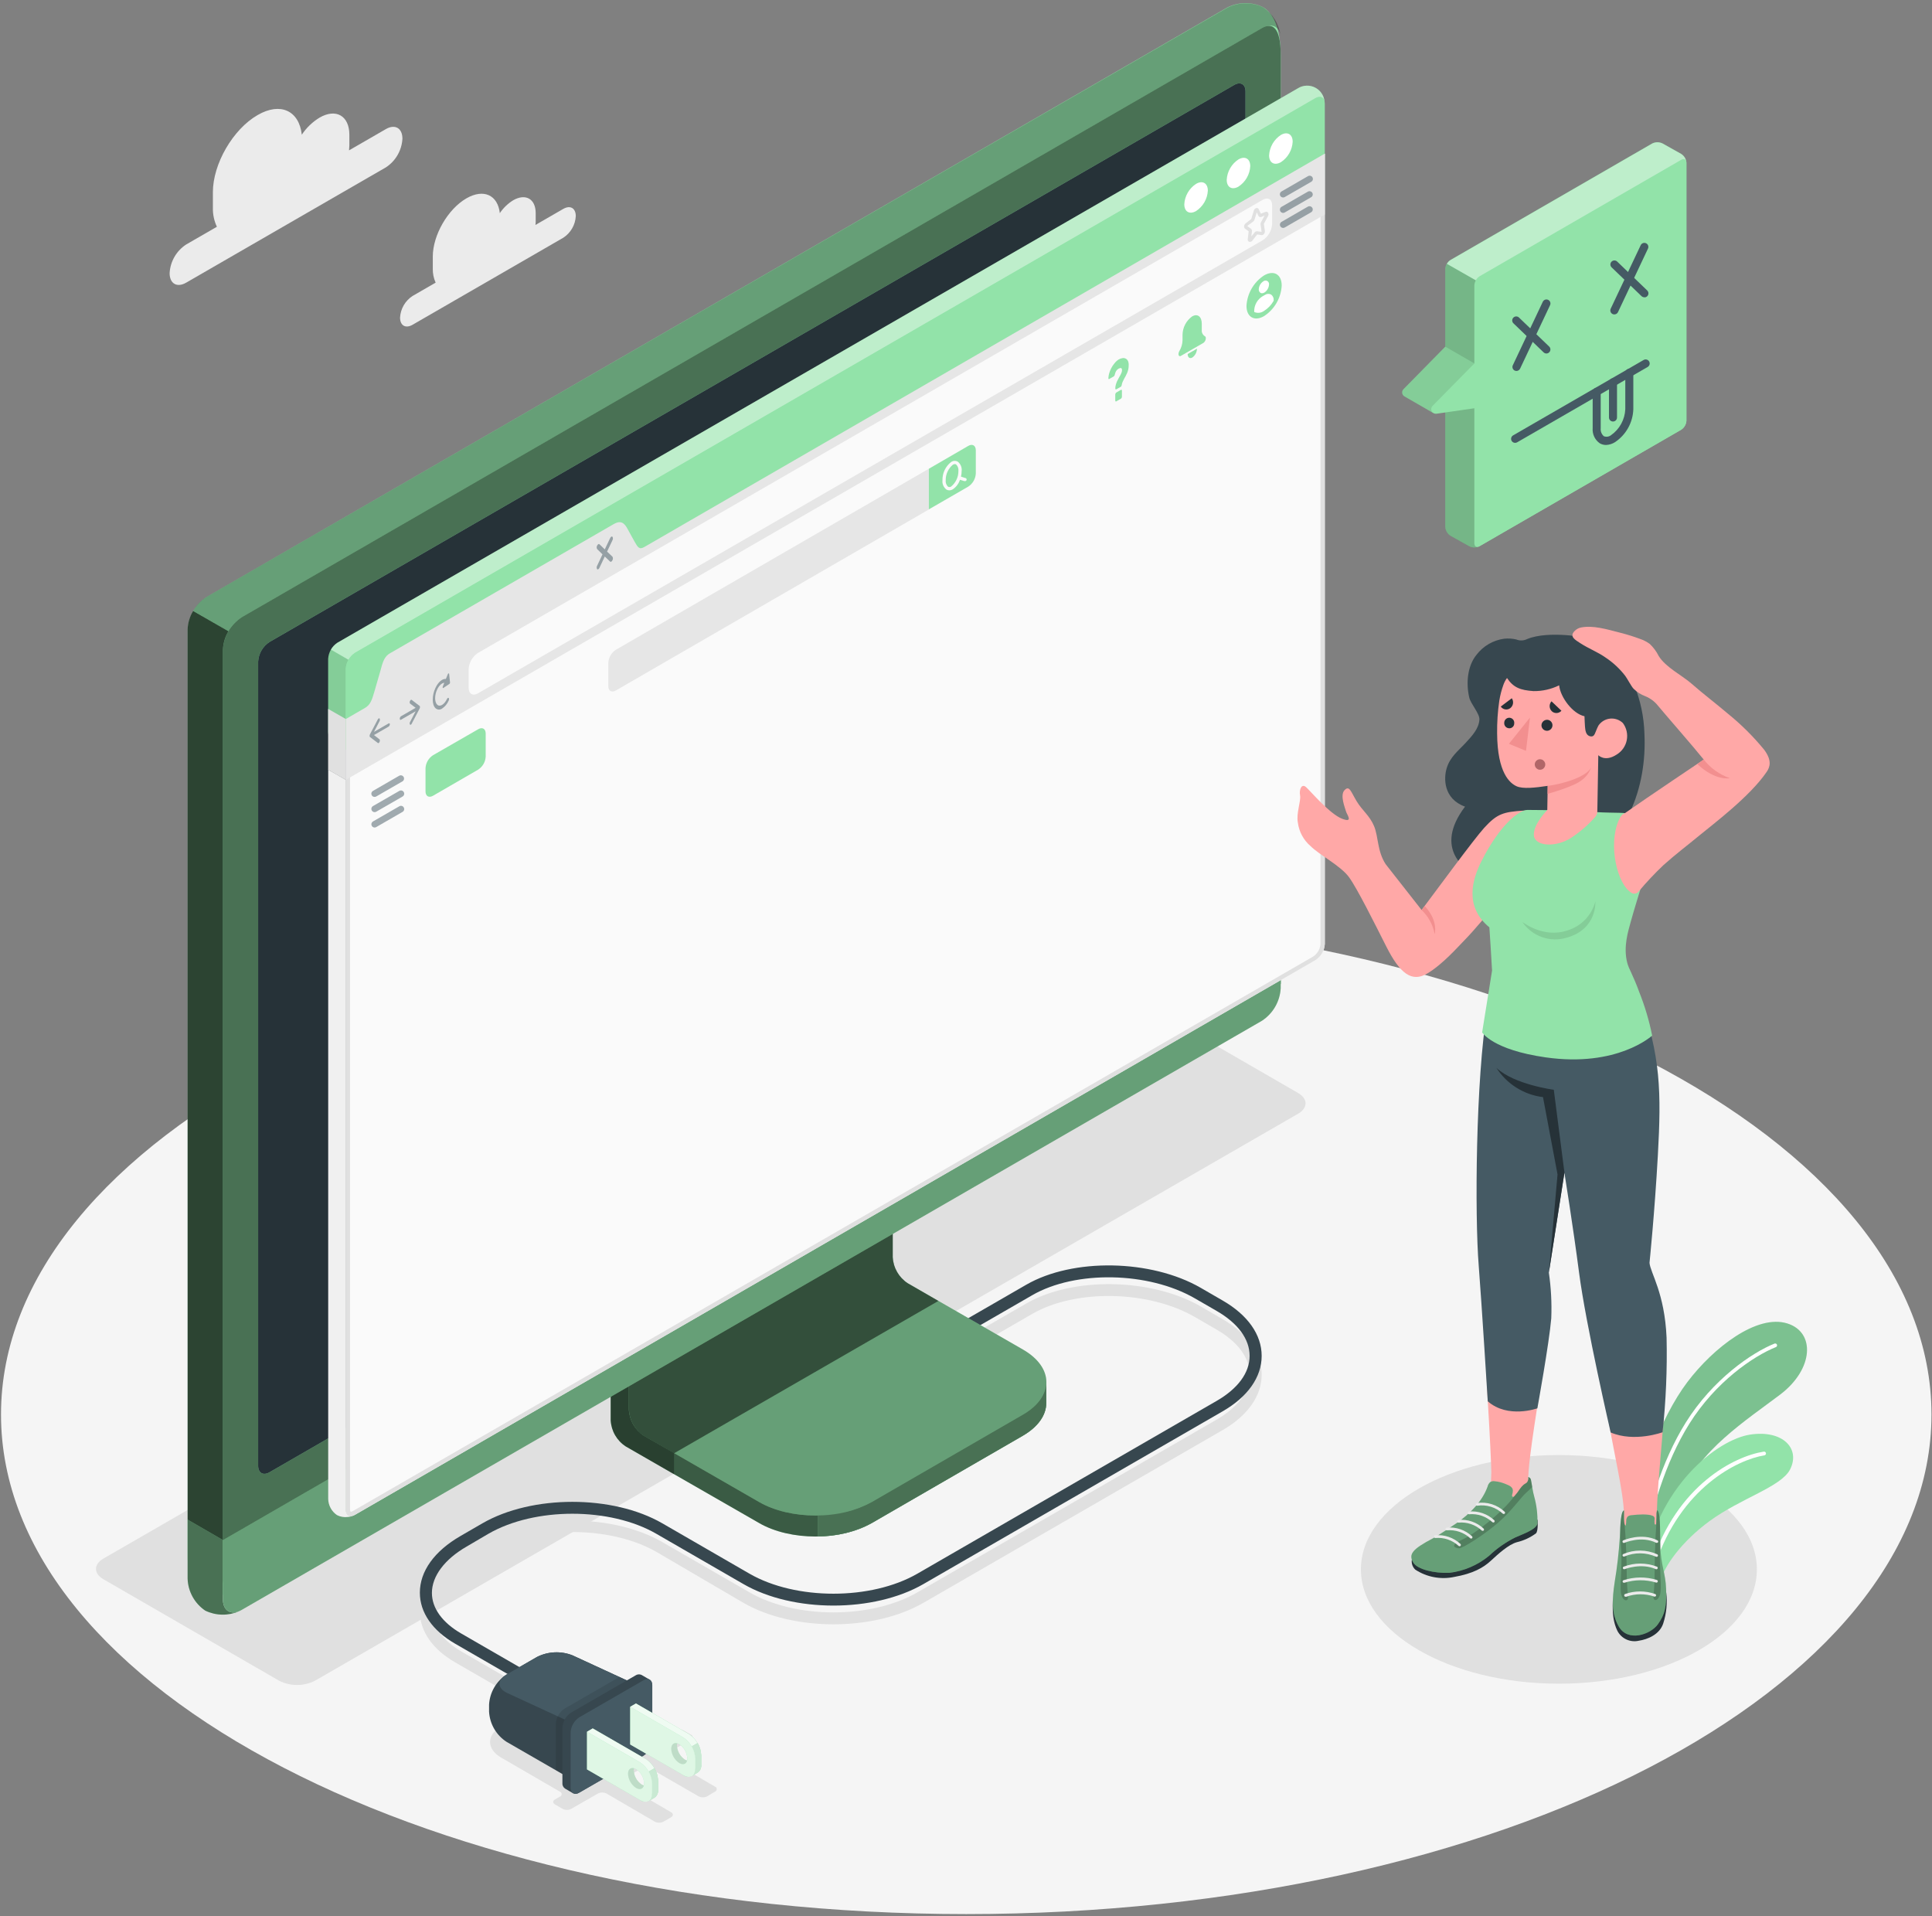 <svg width="481" height="477" viewBox="0 0 481 477" fill="none" xmlns="http://www.w3.org/2000/svg">
<rect x="0" y="0" width="481" height="477" fill="#808080" stroke="none"/>
<g clip-path="url(#clip0_90_489)">
<path d="M240.56 476.48C373.28 476.48 480.87 420.802 480.87 352.12C480.87 283.438 373.28 227.76 240.56 227.76C107.84 227.76 0.25 283.438 0.25 352.12C0.25 420.802 107.84 476.48 240.56 476.48Z" fill="#F5F5F5"/>
<path d="M96.08 32.13L86.9 37.43C86.9 37.02 86.98 36.62 86.98 36.22V33.56C86.98 28.83 83.65 26.91 79.56 29.28C77.793 30.356 76.285 31.807 75.14 33.53C74.46 27.53 69.8 25.36 64.14 28.64C58 32.17 53 40.78 53 47.86V51.86C52.982 53.446 53.324 55.015 54 56.45L46.37 60.85C45.164 61.63 44.16 62.685 43.441 63.927C42.721 65.17 42.306 66.566 42.23 68C42.23 70.62 44.07 71.68 46.34 70.37L96.08 41.66C97.276 40.877 98.272 39.824 98.986 38.586C99.7 37.347 100.112 35.958 100.19 34.53C100.19 31.89 98.35 30.82 96.08 32.13Z" fill="#EBEBEB"/>
<path d="M140.24 52L133.31 56C133.35 55.695 133.37 55.388 133.37 55.08V53.08C133.37 49.51 130.87 48.08 127.77 49.85C126.441 50.666 125.305 51.762 124.44 53.06C123.93 48.57 120.44 46.9 116.13 49.37C111.5 52.04 107.75 58.53 107.75 63.88V66.88C107.723 68.079 107.966 69.268 108.46 70.36L102.71 73.68C101.805 74.269 101.051 75.063 100.511 75.998C99.971 76.933 99.659 77.982 99.6 79.06C99.6 81.06 100.99 81.84 102.71 80.85L140.24 59.18C141.145 58.591 141.899 57.797 142.439 56.862C142.98 55.928 143.292 54.878 143.35 53.8C143.35 51.83 142 51 140.24 52Z" fill="#EBEBEB"/>
<path d="M388.11 419.13C415.332 419.13 437.4 406.388 437.4 390.67C437.4 374.952 415.332 362.21 388.11 362.21C360.888 362.21 338.82 374.952 338.82 390.67C338.82 406.388 360.888 419.13 388.11 419.13Z" fill="#E0E0E0"/>
<path d="M69.49 418.39L25.75 393.13C23.28 391.71 23.28 389.4 25.75 387.98L270.51 246.83C271.894 246.13 273.424 245.765 274.975 245.765C276.526 245.765 278.056 246.13 279.44 246.83L323.19 272.09C325.65 273.51 325.65 275.82 323.19 277.24L78.42 418.39C77.036 419.09 75.506 419.455 73.955 419.455C72.404 419.455 70.874 419.09 69.49 418.39Z" fill="#E0E0E0"/>
<path d="M304.39 328.39L299 325.25C286.65 318.12 267.15 317.77 255.54 324.47L235.18 336.2C234.835 336.399 234.583 336.727 234.48 337.111C234.377 337.495 234.431 337.905 234.63 338.25C234.829 338.595 235.156 338.846 235.541 338.949C235.925 339.053 236.335 338.999 236.68 338.8L257 327.07C267.78 320.84 285.94 321.19 297.46 327.84L302.9 330.99C308.2 334.05 311.12 337.99 311.12 342.19C311.12 346.39 308.2 350.33 302.9 353.39L228.41 396.39C216.88 403.05 198.13 403.04 186.6 396.39L164.9 383.88C152.55 376.75 132.45 376.75 120.1 383.88L114.66 387C108.13 390.77 104.53 395.79 104.53 401.12C104.53 406.04 107.65 410.55 113.32 413.82L132.74 425.04L124.74 429.75C121.09 431.9 121.11 435.39 124.74 437.51L139.39 446C139.52 446.044 139.634 446.128 139.714 446.24C139.795 446.353 139.838 446.487 139.838 446.625C139.838 446.763 139.795 446.897 139.714 447.009C139.634 447.121 139.52 447.206 139.39 447.25L138.17 447.94C137.57 448.28 137.57 448.84 138.17 449.19L140.06 450.28C140.395 450.453 140.767 450.543 141.145 450.543C141.522 450.543 141.894 450.453 142.23 450.28L148.85 446.48C149.187 446.313 149.558 446.225 149.935 446.225C150.311 446.225 150.683 446.313 151.02 446.48L163.02 453.48C163.355 453.648 163.725 453.735 164.1 453.735C164.475 453.735 164.845 453.648 165.18 453.48L167.08 452.38C167.68 452.04 167.68 451.48 167.08 451.13L155.08 444.13C154.48 443.78 154.48 443.22 155.08 442.88L159.7 440.21C160.034 440.037 160.404 439.947 160.78 439.947C161.156 439.947 161.526 440.037 161.86 440.21L173.92 447.16C174.254 447.333 174.624 447.423 175 447.423C175.376 447.423 175.746 447.333 176.08 447.16L178 446C178.13 445.956 178.244 445.871 178.324 445.759C178.405 445.647 178.448 445.513 178.448 445.375C178.448 445.237 178.405 445.103 178.324 444.99C178.244 444.878 178.13 444.794 178 444.75L166 437.75C165.869 437.706 165.756 437.621 165.675 437.509C165.595 437.397 165.552 437.263 165.552 437.125C165.552 436.987 165.595 436.853 165.675 436.74C165.756 436.628 165.869 436.544 166 436.5L172 433.06C172.13 433.016 172.244 432.931 172.324 432.819C172.405 432.707 172.448 432.573 172.448 432.435C172.448 432.297 172.405 432.163 172.324 432.05C172.244 431.938 172.13 431.854 172 431.81L170.1 430.72C169.764 430.547 169.392 430.457 169.015 430.457C168.637 430.457 168.265 430.547 167.93 430.72L166.04 431.81C165.703 431.977 165.331 432.064 164.955 432.064C164.578 432.064 164.207 431.977 163.87 431.81L145.34 421.11C144.419 420.639 143.399 420.394 142.365 420.394C141.33 420.394 140.311 420.639 139.39 421.11L135.7 423.28C135.574 423.116 135.418 422.977 135.24 422.87L114.93 411.15C110.23 408.43 107.64 404.85 107.64 401.04C107.64 396.88 110.79 392.68 116.27 389.52L121.71 386.37C133.24 379.72 151.99 379.72 163.51 386.37L185.09 399C197.45 406.13 217.54 406.13 229.9 399L304.39 356C310.66 352.38 314.11 347.48 314.11 342.2C314.11 336.92 310.66 332 304.39 328.39Z" fill="#E0E0E0"/>
<path d="M406.43 389.36C406.04 370.07 413.61 352.64 420.09 344.06C426.57 335.48 437.44 327.06 445 329.46C452 331.66 451.53 340.83 443.23 347.13C434.93 353.43 422.42 361.39 419 372L410.62 391.48L406.43 389.36Z" fill="#92E3A9"/>
<path opacity="0.15" d="M406.43 389.36C406.04 370.07 413.61 352.64 420.09 344.06C426.57 335.48 437.44 327.06 445 329.46C452 331.66 451.53 340.83 443.23 347.13C434.93 353.43 422.42 361.39 419 372L410.62 391.48L406.43 389.36Z" fill="black"/>
<path d="M408.73 387.52C408.832 387.506 408.927 387.46 409.001 387.388C409.075 387.316 409.124 387.222 409.14 387.12C410.94 376.44 414.52 364.12 420.6 354.4C427.14 343.96 436.6 337.55 442.14 335.34C442.255 335.294 442.347 335.203 442.396 335.089C442.444 334.975 442.446 334.846 442.4 334.73C442.377 334.672 442.342 334.619 442.298 334.574C442.255 334.529 442.202 334.494 442.144 334.47C442.087 334.445 442.025 334.433 441.962 334.433C441.899 334.433 441.837 334.446 441.78 334.47C436.15 336.73 426.41 343.38 419.71 354.1C413.6 363.86 410.02 376.23 408.21 386.97C408.2 387.031 408.202 387.094 408.216 387.154C408.23 387.214 408.256 387.271 408.293 387.321C408.329 387.371 408.375 387.414 408.427 387.446C408.48 387.479 408.539 387.5 408.6 387.51L408.73 387.52Z" fill="white"/>
<path d="M413.4 393.55C414.34 389.89 418.62 383.77 425.66 378.62C433.45 372.93 443.43 370.14 445.66 365.81C448.31 360.61 443.86 355.89 435.73 357.12C427.6 358.35 412.37 370.07 409.24 391.12L413.4 393.55Z" fill="#92E3A9"/>
<path d="M411.72 389.78C411.811 389.771 411.897 389.736 411.968 389.679C412.039 389.623 412.092 389.546 412.12 389.46C418.37 370.37 432.61 363.34 439.27 362.29C439.331 362.28 439.39 362.258 439.442 362.226C439.495 362.193 439.541 362.151 439.577 362.101C439.613 362.051 439.639 361.994 439.653 361.934C439.668 361.873 439.67 361.811 439.66 361.75C439.65 361.689 439.629 361.63 439.596 361.578C439.564 361.525 439.521 361.479 439.471 361.443C439.421 361.407 439.364 361.381 439.304 361.367C439.244 361.352 439.181 361.35 439.12 361.36C431.76 362.52 417.6 369.68 411.22 389.16C411.182 389.279 411.192 389.409 411.248 389.521C411.304 389.633 411.402 389.719 411.52 389.76C411.585 389.781 411.653 389.788 411.72 389.78Z" fill="white"/>
<path d="M134.38 421.11C134.117 421.109 133.858 421.04 133.63 420.91L113.32 409.18C107.65 405.91 104.53 401.4 104.53 396.48C104.53 391.14 108.13 386.13 114.66 382.36L120.1 379.21C132.45 372.08 152.55 372.08 164.9 379.21L186.59 391.74C198.12 398.39 216.87 398.39 228.4 391.74L302.89 348.74C308.19 345.68 311.11 341.74 311.11 337.53C311.11 333.32 308.19 329.39 302.89 326.33L297.45 323.19C285.92 316.54 267.77 316.19 256.99 322.42L236.68 334.14C236.335 334.339 235.925 334.393 235.541 334.289C235.156 334.186 234.829 333.935 234.63 333.59C234.431 333.245 234.377 332.835 234.48 332.451C234.583 332.066 234.835 331.739 235.18 331.54L255.49 319.82C267.1 313.11 286.6 313.46 298.95 320.59L304.39 323.74C310.66 327.35 314.11 332.25 314.11 337.53C314.11 342.81 310.66 347.72 304.39 351.33L229.9 394.33C217.54 401.47 197.45 401.47 185.09 394.33L163.4 381.81C151.88 375.16 133.13 375.16 121.6 381.81L116.16 385C110.68 388.17 107.53 392.37 107.53 396.53C107.53 400.33 110.12 403.92 114.82 406.63L135.13 418.36C135.416 418.525 135.64 418.78 135.767 419.085C135.894 419.39 135.916 419.729 135.83 420.048C135.745 420.367 135.556 420.649 135.294 420.85C135.032 421.051 134.71 421.16 134.38 421.16V421.11Z" fill="#37474F"/>
<path d="M121.76 424.36V426.09C121.843 427.592 122.278 429.054 123.03 430.356C123.782 431.659 124.83 432.767 126.09 433.59L142.09 442.81L158.33 433.43V419.36L142.55 412.08C141.127 411.515 139.601 411.258 138.072 411.327C136.543 411.396 135.046 411.789 133.68 412.48L126.09 416.86C124.83 417.682 123.781 418.79 123.029 420.093C122.277 421.396 121.842 422.858 121.76 424.36Z" fill="#37474F"/>
<path d="M142.55 412.08C141.127 411.515 139.601 411.258 138.072 411.327C136.543 411.396 135.046 411.789 133.68 412.48L126.09 416.86C123.7 418.24 123.8 420.3 126.3 421.46L142.07 428.74L158.33 419.36L142.55 412.08Z" fill="#455A64"/>
<path opacity="0.1" d="M140.54 425.35C139.91 425.761 139.387 426.315 139.011 426.967C138.636 427.618 138.42 428.349 138.38 429.1V440.68L142.08 442.81L158.32 433.43V419.36L154.2 417.46L140.54 425.35Z" fill="black"/>
<path d="M159.71 416.94C159.465 416.829 159.196 416.785 158.93 416.812C158.663 416.838 158.408 416.934 158.19 417.09L142.19 426.32C141.558 426.73 141.033 427.283 140.655 427.935C140.278 428.587 140.061 429.318 140.02 430.07V443.83C139.991 444.099 140.035 444.371 140.148 444.618C140.261 444.864 140.437 445.075 140.66 445.23L142.66 446.4C142.905 446.515 143.176 446.562 143.445 446.536C143.715 446.509 143.972 446.411 144.19 446.25L160.19 437.03C160.818 436.618 161.341 436.063 161.716 435.412C162.091 434.761 162.308 434.03 162.35 433.28V419.51C162.376 419.242 162.332 418.971 162.222 418.726C162.111 418.48 161.938 418.268 161.72 418.11L159.71 416.94Z" fill="#37474F"/>
<path d="M144.24 427.49L160.24 418.26C161.43 417.57 162.4 418.13 162.4 419.51V433.28C162.359 434.03 162.142 434.761 161.766 435.412C161.391 436.063 160.868 436.617 160.24 437.03L144.24 446.25C143.04 446.94 142.07 446.38 142.07 445V431.24C142.111 430.488 142.328 429.756 142.706 429.105C143.083 428.453 143.608 427.9 144.24 427.49Z" fill="#455A64"/>
<path d="M160.79 437.89L147.57 430.26L146.14 431.09V440.47L159.35 448.1C159.658 448.321 160.02 448.456 160.398 448.491C160.775 448.526 161.156 448.46 161.5 448.3L162.94 447.47C163.256 447.249 163.505 446.946 163.66 446.593C163.815 446.24 163.871 445.852 163.82 445.47V443.09C163.756 442.047 163.449 441.033 162.922 440.13C162.396 439.227 161.666 438.46 160.79 437.89ZM158.36 440.4C158.945 440.787 159.431 441.306 159.779 441.916C160.126 442.526 160.325 443.209 160.36 443.91C160.359 444.099 160.335 444.287 160.29 444.47C160.109 444.42 159.934 444.349 159.77 444.26C159.185 443.869 158.7 443.348 158.352 442.737C158.005 442.126 157.806 441.442 157.77 440.74C157.771 440.548 157.794 440.356 157.84 440.17C158.022 440.223 158.197 440.3 158.36 440.4Z" fill="#92E3A9"/>
<path opacity="0.85" d="M160.79 437.89L147.57 430.26L146.14 431.09L159.35 438.72C160.227 439.298 160.955 440.074 161.477 440.986C161.998 441.899 162.297 442.921 162.35 443.97V446.35C162.394 446.739 162.329 447.132 162.161 447.486C161.993 447.839 161.729 448.139 161.4 448.35H161.47L162.91 447.51C163.227 447.29 163.477 446.987 163.632 446.634C163.787 446.281 163.842 445.892 163.79 445.51V443.13C163.733 442.083 163.432 441.064 162.911 440.154C162.39 439.244 161.664 438.469 160.79 437.89Z" fill="white"/>
<path d="M163.82 443.14V445.52C163.872 445.902 163.817 446.291 163.662 446.644C163.507 446.997 163.257 447.3 162.94 447.52L161.5 448.36H161.44C161.768 448.148 162.03 447.848 162.196 447.494C162.362 447.141 162.426 446.748 162.38 446.36V444C162.344 442.94 162.038 441.908 161.49 441L162.93 440.17C163.474 441.068 163.78 442.09 163.82 443.14Z" fill="#92E3A9"/>
<path opacity="0.6" d="M163.82 443.14V445.52C163.872 445.902 163.817 446.291 163.662 446.644C163.507 446.997 163.257 447.3 162.94 447.52L161.5 448.36H161.44C161.768 448.148 162.03 447.848 162.196 447.494C162.362 447.141 162.426 446.748 162.38 446.36V444C162.344 442.94 162.038 441.908 161.49 441L162.93 440.17C163.474 441.068 163.78 442.09 163.82 443.14Z" fill="white"/>
<path opacity="0.05" d="M163.82 443.14V445.52C163.872 445.902 163.817 446.291 163.662 446.644C163.507 446.997 163.257 447.3 162.94 447.52L161.5 448.36H161.44C161.768 448.148 162.03 447.848 162.196 447.494C162.362 447.141 162.426 446.748 162.38 446.36V444C162.344 442.94 162.038 441.908 161.49 441L162.93 440.17C163.474 441.068 163.78 442.09 163.82 443.14Z" fill="black"/>
<path opacity="0.6" d="M157.77 440.74C157.77 440.548 157.794 440.356 157.84 440.17C156.97 439.93 156.33 440.48 156.33 441.57C156.364 442.272 156.563 442.957 156.91 443.568C157.258 444.179 157.744 444.701 158.33 445.09C159.27 445.64 160.07 445.35 160.33 444.47C160.146 444.429 159.97 444.358 159.81 444.26C159.216 443.875 158.723 443.356 158.368 442.744C158.014 442.132 157.808 441.446 157.77 440.74Z" fill="white"/>
<path opacity="0.1" d="M157.77 440.74C157.77 440.548 157.794 440.356 157.84 440.17C156.97 439.93 156.33 440.48 156.33 441.57C156.364 442.272 156.563 442.957 156.91 443.568C157.258 444.179 157.744 444.701 158.33 445.09C159.27 445.64 160.07 445.35 160.33 444.47C160.146 444.429 159.97 444.358 159.81 444.26C159.216 443.875 158.723 443.356 158.368 442.744C158.014 442.132 157.808 441.446 157.77 440.74Z" fill="black"/>
<path opacity="0.7" d="M159.35 438.72L146.14 431.09V440.47L159.35 448.1C161.03 449.1 162.35 448.28 162.35 446.35V444C162.304 442.945 162.008 441.916 161.486 440.998C160.965 440.08 160.232 439.299 159.35 438.72ZM158.35 445.09C157.765 444.7 157.28 444.178 156.932 443.567C156.585 442.956 156.386 442.272 156.35 441.57C156.35 440.27 157.26 439.75 158.35 440.4C158.935 440.787 159.421 441.306 159.769 441.916C160.116 442.526 160.315 443.209 160.35 443.91C160.39 445.21 159.48 445.73 158.36 445.09H158.35Z" fill="white"/>
<path d="M171.54 431.68L158.33 424.05L156.89 424.88V434.26L170.1 441.89C170.406 442.114 170.768 442.252 171.146 442.289C171.524 442.326 171.905 442.261 172.25 442.1L173.69 441.26C173.998 441.044 174.243 440.749 174.398 440.406C174.553 440.063 174.612 439.684 174.57 439.31V436.93C174.514 435.878 174.21 434.854 173.683 433.942C173.157 433.03 172.422 432.255 171.54 431.68ZM169.11 434.19C169.696 434.578 170.183 435.099 170.531 435.71C170.879 436.322 171.077 437.007 171.11 437.71C171.109 437.895 171.086 438.08 171.04 438.26C170.856 438.219 170.68 438.148 170.52 438.05C169.934 437.661 169.448 437.139 169.1 436.528C168.753 435.917 168.554 435.232 168.52 434.53C168.52 434.341 168.544 434.153 168.59 433.97C168.772 434.019 168.947 434.093 169.11 434.19Z" fill="#92E3A9"/>
<path opacity="0.85" d="M171.54 431.68L158.32 424.05L156.89 424.88L170.1 432.51C170.977 433.088 171.705 433.864 172.227 434.777C172.748 435.689 173.047 436.711 173.1 437.76V440.14C173.144 440.529 173.079 440.922 172.911 441.276C172.743 441.63 172.479 441.929 172.15 442.14H172.22L173.66 441.3C173.968 441.084 174.213 440.789 174.368 440.446C174.523 440.103 174.582 439.724 174.54 439.35V436.97C174.491 435.914 174.194 434.885 173.672 433.966C173.151 433.047 172.42 432.264 171.54 431.68Z" fill="white"/>
<path d="M174.57 436.93V439.31C174.613 439.684 174.553 440.063 174.398 440.406C174.243 440.749 173.999 441.044 173.69 441.26L172.25 442.1H172.19C172.518 441.888 172.78 441.588 172.946 441.234C173.112 440.881 173.176 440.488 173.13 440.1V437.72C173.094 436.66 172.788 435.628 172.24 434.72L173.68 433.89C174.236 434.809 174.542 435.856 174.57 436.93Z" fill="#92E3A9"/>
<path opacity="0.6" d="M174.57 436.93V439.31C174.613 439.684 174.553 440.063 174.398 440.406C174.243 440.749 173.999 441.044 173.69 441.26L172.25 442.1H172.19C172.518 441.888 172.78 441.588 172.946 441.234C173.112 440.881 173.176 440.488 173.13 440.1V437.72C173.094 436.66 172.788 435.628 172.24 434.72L173.68 433.89C174.236 434.809 174.542 435.856 174.57 436.93Z" fill="white"/>
<path opacity="0.05" d="M174.57 436.93V439.31C174.613 439.684 174.553 440.063 174.398 440.406C174.243 440.749 173.999 441.044 173.69 441.26L172.25 442.1H172.19C172.518 441.888 172.78 441.588 172.946 441.234C173.112 440.881 173.176 440.488 173.13 440.1V437.72C173.094 436.66 172.788 435.628 172.24 434.72L173.68 433.89C174.236 434.809 174.542 435.856 174.57 436.93Z" fill="black"/>
<path opacity="0.6" d="M168.52 434.53C168.52 434.341 168.543 434.153 168.59 433.97C167.73 433.73 167.08 434.27 167.08 435.36C167.114 436.062 167.313 436.747 167.66 437.358C168.008 437.969 168.494 438.491 169.08 438.88C170.02 439.43 170.82 439.14 171.08 438.26C170.896 438.219 170.72 438.148 170.56 438.05C169.966 437.665 169.473 437.146 169.118 436.534C168.764 435.922 168.558 435.236 168.52 434.53Z" fill="white"/>
<path opacity="0.1" d="M168.52 434.53C168.52 434.341 168.543 434.153 168.59 433.97C167.73 433.73 167.08 434.27 167.08 435.36C167.114 436.062 167.313 436.747 167.66 437.358C168.008 437.969 168.494 438.491 169.08 438.88C170.02 439.43 170.82 439.14 171.08 438.26C170.896 438.219 170.72 438.148 170.56 438.05C169.966 437.665 169.473 437.146 169.118 436.534C168.764 435.922 168.558 435.236 168.52 434.53Z" fill="black"/>
<path opacity="0.7" d="M170.11 432.51L156.89 424.88V434.26L170.1 441.89C171.78 442.89 173.1 442.08 173.1 440.14V437.76C173.046 436.712 172.747 435.692 172.228 434.78C171.709 433.868 170.983 433.091 170.11 432.51ZM169.11 438.88C168.524 438.491 168.038 437.969 167.69 437.358C167.343 436.747 167.144 436.062 167.11 435.36C167.11 434.07 168.02 433.54 169.11 434.19C169.696 434.578 170.183 435.099 170.531 435.71C170.879 436.322 171.077 437.007 171.11 437.71C171.14 439 170.23 439.53 169.11 438.88Z" fill="white"/>
<path d="M217.05 379.14L254.65 357.39C258.53 355.16 260.47 352.22 260.47 349.29C260.47 346.36 260.47 344.06 260.47 344.06L221.47 322.06C220.379 321.349 219.471 320.391 218.82 319.263C218.168 318.135 217.791 316.87 217.72 315.57V269.21L152.04 307.21V353.58C152.109 354.878 152.483 356.142 153.133 357.268C153.783 358.394 154.69 359.351 155.78 360.06L189 379.14C196.73 383.61 209.3 383.61 217.05 379.14Z" fill="#92E3A9"/>
<g opacity="0.6">
<path d="M217.05 379.14L254.65 357.39C258.53 355.16 260.47 352.22 260.47 349.29C260.47 346.36 260.47 344.06 260.47 344.06L221.47 322.06C220.379 321.349 219.471 320.391 218.82 319.263C218.168 318.135 217.791 316.87 217.72 315.57V269.21L152.04 307.21V353.58C152.109 354.878 152.483 356.142 153.133 357.268C153.783 358.394 154.69 359.351 155.78 360.06L189 379.14C196.73 383.61 209.3 383.61 217.05 379.14Z" fill="black"/>
</g>
<path opacity="0.3" d="M167.81 361.74V367L155.81 360.06C154.723 359.348 153.818 358.391 153.168 357.265C152.519 356.14 152.142 354.877 152.07 353.58V307.17L164.55 300C164.8 303.17 165.09 306.46 165.35 309.66L156.57 314.74V350.96C156.634 352.26 157.006 353.525 157.657 354.652C158.307 355.779 159.217 356.735 160.31 357.44L167.81 361.74Z" fill="black"/>
<path d="M156.57 350.92C156.638 352.218 157.013 353.482 157.663 354.608C158.313 355.734 159.22 356.691 160.31 357.4L189 373.91C196.75 378.38 209.32 378.39 217.08 373.91L254.7 352.17C262.45 347.7 262.45 340.44 254.7 335.96L226 319.45C224.91 318.738 224.004 317.78 223.354 316.652C222.704 315.524 222.329 314.26 222.26 312.96V276.73L156.58 314.73L156.57 350.92Z" fill="#92E3A9"/>
<path opacity="0.3" d="M156.57 350.92C156.638 352.218 157.013 353.482 157.663 354.608C158.313 355.734 159.22 356.691 160.31 357.4L189 373.91C196.75 378.38 209.32 378.39 217.08 373.91L254.7 352.17C262.45 347.7 262.45 340.44 254.7 335.96L226 319.45C224.91 318.738 224.004 317.78 223.354 316.652C222.704 315.524 222.329 314.26 222.26 312.96V276.73L156.58 314.73L156.57 350.92Z" fill="black"/>
<path opacity="0.5" d="M233.62 323.85L226 319.45C224.91 318.738 224.004 317.78 223.354 316.652C222.704 315.524 222.33 314.26 222.26 312.96V276.73L156.58 314.73V350.96C156.649 352.258 157.023 353.522 157.673 354.648C158.323 355.774 159.23 356.731 160.32 357.44L167.82 361.77L233.62 323.85Z" fill="black"/>
<path d="M260.48 344.06V349.29C260.48 352.23 258.48 355.15 254.66 357.4L217.05 379.13C212.929 381.335 208.324 382.479 203.65 382.46V377.25C208.324 377.269 212.929 376.125 217.05 373.92L254.66 352.17C258.53 349.94 260.48 347 260.48 344.06Z" fill="#92E3A9"/>
<path opacity="0.5" d="M260.48 344.06V349.29C260.48 352.23 258.48 355.15 254.66 357.4L217.05 379.13C212.929 381.335 208.324 382.479 203.65 382.46V377.25C208.324 377.269 212.929 376.125 217.05 373.92L254.66 352.17C258.53 349.94 260.48 347 260.48 344.06Z" fill="black"/>
<path d="M51.1 396C52.518 396.689 54.079 397.032 55.655 397.003C57.231 396.973 58.778 396.571 60.17 395.83L314.17 249.17C316.75 247.68 318.84 244.05 318.84 245.07V13.72C318.84 6.72 316.84 3.18 314.45 1.78C313.033 1.093 311.474 0.75 309.899 0.78C308.325 0.809 306.78 1.21 305.39 1.95L51.4 148.61C50.037 149.496 48.903 150.692 48.089 152.099C47.276 153.507 46.807 155.087 46.72 156.71V388C46.763 389.585 47.183 391.137 47.945 392.528C48.706 393.919 49.788 395.109 51.1 396Z" fill="#92E3A9"/>
<path d="M60.17 395.78L314.17 249.12C316.75 247.63 318.85 244 318.85 245.01V13.71C318.85 6.71 316.75 5.52 314.17 7.01L60.17 153.67C58.807 154.556 57.672 155.752 56.859 157.159C56.046 158.567 55.577 160.147 55.49 161.77V393.07C55.49 396.06 57.59 397.27 60.17 395.78Z" fill="#92E3A9"/>
<path opacity="0.5" d="M60.17 395.78L314.17 249.12C316.75 247.63 318.85 244 318.85 245.01V13.71C318.85 6.71 316.75 5.52 314.17 7.01L60.17 153.67C58.807 154.556 57.672 155.752 56.859 157.159C56.046 158.567 55.577 160.147 55.49 161.77V393.07C55.49 396.06 57.59 397.27 60.17 395.78Z" fill="black"/>
<path d="M59.48 401.12C58.152 401.692 56.716 401.972 55.27 401.941C53.825 401.91 52.402 401.569 51.1 400.94C49.794 400.056 48.716 398.876 47.953 397.497C47.19 396.117 46.764 394.576 46.71 393V378.28L55.49 383.36V398.07C55.49 400.79 57.22 402 59.48 401.12Z" fill="#92E3A9"/>
<path opacity="0.5" d="M59.48 401.12C58.152 401.692 56.716 401.972 55.27 401.941C53.825 401.91 52.402 401.569 51.1 400.94C49.794 400.056 48.716 398.876 47.953 397.497C47.19 396.117 46.764 394.576 46.71 393V378.28L55.49 383.36V398.07C55.49 400.79 57.22 402 59.48 401.12Z" fill="black"/>
<path d="M55.49 383.36V398.06C55.49 401.06 57.59 402.26 60.17 400.76L314.17 254.11C315.532 253.221 316.666 252.024 317.479 250.615C318.292 249.205 318.762 247.625 318.85 246V231.26L55.49 383.36Z" fill="#92E3A9"/>
<path opacity="0.3" d="M55.49 383.32V398.06C55.49 401.06 57.59 402.26 60.17 400.76L314.17 254.11C315.532 253.221 316.666 252.024 317.479 250.615C318.292 249.205 318.762 247.625 318.85 246V231.26L55.49 383.32Z" fill="black"/>
<path d="M64.27 364.88V164.69C64.324 163.715 64.606 162.766 65.094 161.92C65.582 161.074 66.263 160.355 67.08 159.82L307.28 21.14C308.83 20.25 310.09 20.97 310.09 22.76V223C310.036 223.974 309.754 224.921 309.266 225.766C308.777 226.61 308.097 227.327 307.28 227.86L67.08 366.51C65.53 367.4 64.27 366.67 64.27 364.88Z" fill="#92E3A9"/>
<path d="M64.27 364.88V164.69C64.324 163.715 64.606 162.766 65.094 161.92C65.582 161.074 66.263 160.355 67.08 159.82L307.28 21.14C308.83 20.25 310.09 20.97 310.09 22.76V223C310.036 223.974 309.754 224.921 309.266 225.766C308.777 226.61 308.097 227.327 307.28 227.86L67.08 366.51C65.53 367.4 64.27 366.67 64.27 364.88Z" fill="#263238"/>
<path opacity="0.7" d="M56.87 157.14C56.038 158.547 55.565 160.137 55.49 161.77V383.36L46.71 378.28V156.71C46.77 155.079 47.242 153.49 48.08 152.09L56.87 157.14Z" fill="black"/>
<path opacity="0.3" d="M318.83 8.94C318.5 6.53 316.55 5.66 314.19 7.01L60.19 153.67C58.807 154.527 57.667 155.726 56.88 157.15L48.1 152.08C48.893 150.66 50.031 149.463 51.41 148.6L305.42 2C306.811 1.259 308.358 0.857 309.935 0.827C311.511 0.798 313.072 1.141 314.49 1.83C315.677 2.638 316.679 3.691 317.427 4.917C318.176 6.143 318.654 7.514 318.83 8.94Z" fill="black"/>
<path d="M88.4 377.08C87.843 377.409 87.215 377.597 86.57 377.63C85.65 377.75 84.714 377.586 83.89 377.16C83.236 376.714 82.697 376.118 82.318 375.423C81.939 374.727 81.731 373.952 81.71 373.16V191.56L86.1 194.09V375.73C86.1 376.79 86.63 377.4 87.39 377.4C87.746 377.371 88.092 377.262 88.4 377.08Z" fill="#F0F0F0"/>
<path d="M329.83 235C329.781 235.803 329.545 236.582 329.14 237.277C328.736 237.972 328.174 238.562 327.5 239L88.4 377.08C87.12 377.82 86.08 377.22 86.08 375.73V179L92.49 175.3C93.77 174.56 95.86 163.3 97.15 162.51L152.75 130.41C154.04 129.67 157.07 138.02 158.35 137.27L329.83 38.27V235Z" fill="#FAFAFA"/>
<path d="M328.75 40.1V235C328.705 235.618 328.521 236.219 328.211 236.756C327.901 237.293 327.473 237.752 326.96 238.1L87.86 376.15C87.712 376.244 87.544 376.302 87.37 376.32C87.15 376.32 87.15 375.76 87.15 375.73V179.61L93.03 176.21C93.96 175.67 94.54 173.86 95.85 169.21C96.317 167.217 96.96 165.27 97.77 163.39L152.87 131.58C153.523 132.464 154.108 133.397 154.62 134.37C156.12 137.01 156.96 138.37 158.18 138.37C158.43 138.37 158.676 138.301 158.89 138.17L328.75 40.1ZM329.83 38.24L158.35 137.24C158.298 137.271 158.24 137.289 158.18 137.29C156.88 137.29 154.18 130.29 152.92 130.29C152.864 130.275 152.805 130.275 152.75 130.29L97.15 162.39C95.86 163.14 93.77 174.39 92.49 175.18L86.08 179V375.73C86.08 376.79 86.6 377.4 87.37 377.4C87.725 377.384 88.071 377.274 88.37 377.08L327.5 239C328.174 238.562 328.736 237.972 329.14 237.277C329.545 236.582 329.781 235.802 329.83 235V38.24Z" fill="#E0E0E0"/>
<path d="M83.89 186.15C83.234 185.705 82.693 185.11 82.312 184.414C81.931 183.719 81.721 182.943 81.7 182.15V164C81.746 163.2 81.977 162.422 82.377 161.728C82.776 161.034 83.332 160.442 84 160L323.1 22C323.772 21.574 324.549 21.34 325.346 21.324C326.142 21.308 326.927 21.51 327.617 21.909C328.306 22.308 328.873 22.888 329.256 23.586C329.64 24.284 329.824 25.074 329.79 25.87V44C329.743 44.803 329.507 45.584 329.103 46.279C328.698 46.973 328.135 47.563 327.46 48L88.4 186.07C87.707 186.436 86.938 186.634 86.154 186.648C85.371 186.661 84.595 186.491 83.89 186.15Z" fill="#92E3A9"/>
<path opacity="0.4" d="M329.8 25.41C329.64 24.2 328.66 23.76 327.5 24.41L88.4 162.49C87.718 162.933 87.152 163.533 86.75 164.24L82.38 161.71C82.772 161.016 83.328 160.429 84 160L323.1 22C323.744 21.59 324.485 21.356 325.248 21.323C326.011 21.291 326.769 21.46 327.445 21.814C328.122 22.168 328.693 22.694 329.101 23.34C329.509 23.985 329.74 24.727 329.77 25.49L329.8 25.41Z" fill="white"/>
<path opacity="0.1" d="M86.75 164.24C86.334 164.933 86.103 165.722 86.08 166.53V194.14L81.69 191.61V164C81.685 163.907 81.685 163.813 81.69 163.72C81.708 163.525 81.738 163.331 81.78 163.14C81.905 162.635 82.1 162.151 82.36 161.7L86.75 164.24Z" fill="black"/>
<path d="M329.82 25.78V38.24L158.34 137.24C157.06 137.99 156.02 137.38 156.02 135.9V131.18C156.02 129.7 155.02 129.09 153.68 129.84L97.14 162.48C96.466 162.919 95.904 163.509 95.5 164.204C95.095 164.898 94.859 165.678 94.81 166.48V171.19C94.759 171.992 94.522 172.771 94.117 173.465C93.713 174.16 93.152 174.75 92.48 175.19L86.08 179V166.53C86.129 165.729 86.365 164.951 86.767 164.256C87.17 163.562 87.729 162.971 88.4 162.53L327.5 24.53C328.78 23.69 329.82 24.3 329.82 25.78Z" fill="#92E3A9"/>
<path d="M318.9 33.59C320.52 32.66 321.83 33.42 321.83 35.29C321.775 36.307 321.48 37.297 320.971 38.18C320.462 39.062 319.753 39.813 318.9 40.37C317.28 41.3 315.96 40.54 315.96 38.67C316.017 37.652 316.313 36.662 316.824 35.779C317.335 34.897 318.046 34.147 318.9 33.59Z" fill="white"/>
<path d="M308.34 39.68C309.96 38.75 311.27 39.5 311.27 41.37C311.216 42.388 310.922 43.378 310.413 44.261C309.904 45.144 309.194 45.894 308.34 46.45C306.72 47.39 305.41 46.63 305.41 44.76C305.465 43.743 305.759 42.753 306.268 41.87C306.777 40.988 307.487 40.237 308.34 39.68Z" fill="white"/>
<path d="M297.78 45.77C299.4 44.83 300.71 45.59 300.71 47.46C300.654 48.477 300.36 49.467 299.851 50.35C299.342 51.233 298.632 51.983 297.78 52.54C296.16 53.47 294.85 52.72 294.85 50.85C294.903 49.832 295.197 48.842 295.706 47.959C296.215 47.076 296.926 46.326 297.78 45.77Z" fill="white"/>
<path d="M329.83 38.24V53.39L86.08 194.14V179L90.87 176.23C92.15 175.49 92.58 174.36 93.19 172.23L94.82 166.59C95.33 164.59 95.82 163.3 97.15 162.59L152.75 130.49C154.04 129.75 155.05 129.67 156.03 131.29L158.03 134.91C158.76 136.17 159.13 136.91 160.41 136.17L329.83 38.24Z" fill="#E6E6E6"/>
<path d="M86.08 178.98V194.14L81.69 191.61V176.47L86.08 178.98Z" fill="#E0E0E0"/>
<path opacity="0.5" d="M96.769 180.08L93.109 182.19L94.499 179.51C94.556 179.409 94.585 179.296 94.585 179.18C94.585 179.065 94.556 178.951 94.499 178.85C94.389 178.72 94.21 178.85 94.079 179.05L92.079 182.86C92.079 182.86 92.079 182.95 92.029 183C92.025 183.063 92.025 183.127 92.029 183.19C92.023 183.247 92.023 183.304 92.029 183.36C92.044 183.388 92.061 183.415 92.079 183.44L94.079 184.96C94.108 184.983 94.143 184.995 94.18 184.995C94.216 184.995 94.251 184.983 94.279 184.96C94.382 184.894 94.459 184.795 94.499 184.68C94.609 184.43 94.59 184.15 94.499 184.06L93.109 182.98L96.769 180.87C96.862 180.796 96.937 180.702 96.987 180.594C97.037 180.487 97.062 180.369 97.059 180.25C97.059 180.11 96.93 180 96.769 180.08Z" fill="#455A64"/>
<path opacity="0.5" d="M99.82 178.31L103.48 176.2L102.08 175.13C102.02 175.036 101.989 174.926 101.989 174.815C101.989 174.703 102.02 174.594 102.08 174.5C102.18 174.25 102.37 174.13 102.49 174.22L104.49 175.75C104.517 175.77 104.538 175.798 104.55 175.83C104.56 175.886 104.56 175.944 104.55 176C104.56 176.066 104.56 176.134 104.55 176.2L104.49 176.35L102.49 180.17C102.451 180.262 102.385 180.339 102.3 180.39C102.27 180.418 102.231 180.434 102.19 180.434C102.149 180.434 102.11 180.418 102.08 180.39C102.023 180.291 101.993 180.179 101.993 180.065C101.993 179.951 102.023 179.839 102.08 179.74L103.48 177.06L99.82 179.17C99.66 179.26 99.53 179.17 99.53 178.89C99.534 178.778 99.562 178.669 99.612 178.569C99.662 178.469 99.733 178.381 99.82 178.31Z" fill="#455A64"/>
<path opacity="0.5" d="M111.82 167.78C111.82 167.56 111.61 167.58 111.51 167.78L111.01 169.01C110.15 168.92 109.12 169.75 108.42 171.23C107.51 173.15 107.51 175.42 108.42 176.29C108.639 176.495 108.923 176.617 109.222 176.635C109.521 176.653 109.817 176.567 110.06 176.39C110.792 175.897 111.365 175.202 111.71 174.39C111.765 174.293 111.794 174.182 111.794 174.07C111.794 173.958 111.765 173.848 111.71 173.75C111.59 173.64 111.41 173.75 111.29 173.99C110.61 175.42 109.51 176.06 108.84 175.41C108.17 174.76 108.16 173.06 108.84 171.63C109.32 170.63 110.01 170.01 110.61 169.97L110.24 170.9C110.14 171.14 110.24 171.36 110.38 171.26L111.87 170.26C111.931 170.215 111.979 170.154 112.009 170.083C112.039 170.013 112.05 169.936 112.04 169.86L111.82 167.78Z" fill="#455A64"/>
<path opacity="0.5" d="M151.14 137.31L152.48 134.49C152.555 134.356 152.595 134.204 152.595 134.05C152.595 133.896 152.555 133.744 152.48 133.61C152.32 133.46 152.06 133.61 151.91 133.94L150.57 136.76L149.24 135.48C149.08 135.33 148.83 135.48 148.67 135.81C148.589 135.943 148.547 136.095 148.547 136.25C148.547 136.405 148.589 136.557 148.67 136.69L150 138L148.67 140.82C148.589 140.953 148.547 141.105 148.547 141.26C148.547 141.415 148.589 141.567 148.67 141.7C148.708 141.734 148.758 141.754 148.81 141.754C148.861 141.754 148.911 141.734 148.95 141.7C149.08 141.616 149.181 141.494 149.24 141.35L150.57 138.53L151.91 139.81C151.948 139.844 151.998 139.864 152.05 139.864C152.101 139.864 152.151 139.844 152.19 139.81C152.32 139.726 152.421 139.604 152.48 139.46C152.555 139.326 152.595 139.174 152.595 139.02C152.595 138.866 152.555 138.714 152.48 138.58L151.14 137.31Z" fill="#455A64"/>
<path d="M116.68 171.25V166.53C116.728 165.728 116.964 164.948 117.369 164.253C117.774 163.558 118.336 162.968 119.01 162.53L314.38 49.74C315.67 48.99 316.71 49.6 316.71 51.08V55.8C316.661 56.602 316.425 57.383 316.02 58.077C315.616 58.772 315.054 59.362 314.38 59.8L119 172.59C117.72 173.34 116.68 172.73 116.68 171.25Z" fill="#FAFAFA"/>
<path d="M311.21 60.2C311.14 60.211 311.069 60.211 311 60.2C310.869 60.139 310.763 60.036 310.699 59.907C310.636 59.778 310.618 59.631 310.65 59.49L310.88 57.58L309.98 56.93C309.902 56.868 309.839 56.789 309.797 56.699C309.756 56.608 309.736 56.51 309.74 56.41C309.736 56.255 309.768 56.101 309.834 55.96C309.9 55.82 309.998 55.696 310.12 55.6L311.49 54.54C311.517 54.508 311.537 54.47 311.55 54.43L312.16 52.43C312.197 52.265 312.283 52.116 312.406 52C312.529 51.884 312.683 51.808 312.85 51.78C312.962 51.767 313.076 51.792 313.173 51.849C313.271 51.907 313.347 51.995 313.39 52.1L313.9 53.19L315.06 52.75C315.163 52.704 315.278 52.693 315.388 52.718C315.498 52.743 315.597 52.804 315.67 52.89C315.765 53.028 315.816 53.192 315.816 53.36C315.816 53.528 315.765 53.692 315.67 53.83L314.67 55.69C314.665 55.727 314.665 55.764 314.67 55.8L314.91 57.48C314.928 57.634 314.911 57.79 314.859 57.935C314.807 58.081 314.721 58.213 314.61 58.32C314.544 58.397 314.461 58.457 314.366 58.493C314.272 58.53 314.17 58.543 314.07 58.53L313 58.36L311.79 59.9C311.725 59.994 311.639 60.071 311.537 60.123C311.436 60.175 311.324 60.202 311.21 60.2ZM310.55 56.3L311.45 56.95C311.543 57.026 311.614 57.125 311.656 57.238C311.698 57.35 311.71 57.472 311.69 57.59L311.53 58.87L312.34 57.87C312.409 57.772 312.502 57.692 312.611 57.64C312.719 57.587 312.839 57.563 312.96 57.57L314.08 57.71C314.087 57.667 314.087 57.623 314.08 57.58L313.84 55.9C313.821 55.693 313.863 55.484 313.96 55.3L314.83 53.67L314 54C313.868 54.054 313.721 54.056 313.588 54.003C313.456 53.951 313.349 53.849 313.29 53.72L312.89 52.86L312.34 54.65C312.283 54.852 312.164 55.03 312 55.16L310.63 56.16C310.59 56.198 310.563 56.247 310.55 56.3Z" fill="#E0E0E0"/>
<g opacity="0.5">
<path d="M319.46 49.16C319.281 49.165 319.105 49.11 318.961 49.003C318.816 48.897 318.712 48.744 318.665 48.571C318.618 48.398 318.63 48.214 318.7 48.049C318.77 47.884 318.893 47.747 319.05 47.66L325.61 43.87C325.702 43.809 325.806 43.769 325.914 43.749C326.023 43.73 326.134 43.734 326.241 43.759C326.349 43.784 326.449 43.831 326.538 43.897C326.626 43.963 326.7 44.046 326.756 44.142C326.811 44.237 326.846 44.343 326.859 44.452C326.872 44.562 326.862 44.672 326.831 44.778C326.799 44.884 326.747 44.982 326.676 45.066C326.606 45.151 326.518 45.22 326.42 45.27L319.86 49.05C319.74 49.125 319.601 49.163 319.46 49.16Z" fill="#455A64"/>
<path d="M319.46 53C319.318 53.001 319.179 52.965 319.056 52.895C318.933 52.824 318.831 52.723 318.76 52.6C318.654 52.414 318.624 52.193 318.678 51.986C318.733 51.778 318.866 51.6 319.05 51.49L325.61 47.71C325.702 47.656 325.803 47.621 325.909 47.606C326.015 47.591 326.122 47.598 326.225 47.625C326.328 47.651 326.425 47.699 326.51 47.763C326.595 47.827 326.666 47.908 326.72 48C326.773 48.092 326.808 48.193 326.822 48.298C326.835 48.404 326.828 48.51 326.8 48.613C326.772 48.715 326.724 48.811 326.659 48.895C326.594 48.978 326.512 49.048 326.42 49.1L319.86 52.89C319.74 52.965 319.601 53.003 319.46 53Z" fill="#455A64"/>
<path d="M319.46 56.74C319.282 56.741 319.108 56.682 318.966 56.574C318.825 56.466 318.722 56.314 318.676 56.142C318.629 55.97 318.64 55.788 318.708 55.623C318.776 55.458 318.896 55.32 319.05 55.23L325.61 51.44C325.797 51.334 326.019 51.307 326.226 51.363C326.434 51.419 326.611 51.554 326.72 51.74C326.773 51.832 326.808 51.933 326.822 52.038C326.835 52.144 326.828 52.251 326.8 52.353C326.772 52.455 326.724 52.551 326.659 52.635C326.594 52.718 326.512 52.788 326.42 52.84L319.86 56.63C319.738 56.7 319.6 56.738 319.46 56.74Z" fill="#455A64"/>
</g>
<g opacity="0.5">
<path d="M93.27 198.38C93.09 198.385 92.914 198.33 92.77 198.223C92.626 198.117 92.522 197.964 92.475 197.791C92.427 197.618 92.439 197.434 92.509 197.269C92.579 197.104 92.703 196.967 92.86 196.88L99.42 193.09C99.604 192.997 99.818 192.978 100.016 193.037C100.214 193.096 100.383 193.228 100.486 193.407C100.59 193.586 100.621 193.798 100.573 194C100.526 194.201 100.403 194.377 100.23 194.49L93.67 198.27C93.549 198.343 93.411 198.381 93.27 198.38Z" fill="#455A64"/>
<path d="M93.27 202.17C93.128 202.171 92.989 202.135 92.866 202.065C92.743 201.994 92.641 201.893 92.57 201.77C92.516 201.678 92.48 201.577 92.466 201.471C92.451 201.365 92.457 201.258 92.484 201.155C92.511 201.052 92.558 200.955 92.623 200.87C92.687 200.785 92.768 200.714 92.86 200.66L99.42 196.88C99.511 196.826 99.612 196.791 99.716 196.777C99.821 196.762 99.928 196.769 100.03 196.795C100.133 196.822 100.228 196.869 100.312 196.934C100.397 196.998 100.467 197.078 100.52 197.17C100.574 197.262 100.609 197.364 100.624 197.469C100.638 197.575 100.632 197.682 100.605 197.785C100.578 197.888 100.531 197.985 100.467 198.07C100.402 198.155 100.322 198.226 100.23 198.28L93.67 202.06C93.549 202.133 93.411 202.171 93.27 202.17Z" fill="#455A64"/>
<path d="M93.269 206C93.091 206.001 92.918 205.942 92.776 205.834C92.634 205.726 92.532 205.574 92.485 205.402C92.439 205.23 92.45 205.048 92.518 204.883C92.585 204.718 92.705 204.58 92.859 204.49L99.419 200.71C99.51 200.655 99.611 200.619 99.716 200.603C99.821 200.588 99.928 200.594 100.031 200.621C100.134 200.648 100.23 200.696 100.314 200.761C100.398 200.826 100.468 200.907 100.519 201C100.573 201.091 100.608 201.192 100.623 201.297C100.637 201.402 100.631 201.508 100.604 201.611C100.577 201.713 100.53 201.809 100.466 201.893C100.402 201.977 100.321 202.047 100.229 202.1L93.669 205.89C93.547 205.959 93.41 205.997 93.269 206Z" fill="#455A64"/>
</g>
<path d="M151.45 165V170.81C151.45 172 152.29 172.48 153.32 171.89L231.25 126.83V116.69L153.33 161.75C152.782 162.105 152.327 162.585 152 163.15C151.673 163.714 151.485 164.348 151.45 165Z" fill="#E6E6E6"/>
<path d="M241.07 111C242.07 110.4 242.94 110.89 242.94 112.08V117.89C242.903 118.539 242.715 119.17 242.39 119.733C242.065 120.295 241.613 120.774 241.07 121.13L231.25 126.8V116.69L241.07 111Z" fill="#92E3A9"/>
<path d="M240.34 119L239.25 118.65C239.361 118.188 239.418 117.715 239.42 117.24C239.471 116.797 239.405 116.348 239.23 115.937C239.054 115.527 238.775 115.17 238.42 114.9C238.172 114.768 237.894 114.706 237.614 114.72C237.334 114.734 237.063 114.824 236.83 114.98C236.133 115.515 235.571 116.206 235.191 116.999C234.81 117.791 234.621 118.661 234.64 119.54C234.589 119.983 234.654 120.432 234.83 120.842C235.005 121.253 235.284 121.61 235.64 121.88C235.85 121.999 236.088 122.061 236.33 122.06C236.648 122.057 236.959 121.967 237.23 121.8C238.066 121.227 238.688 120.394 239 119.43L240.1 119.77C240.139 119.78 240.18 119.78 240.22 119.77C240.322 119.78 240.424 119.751 240.505 119.688C240.587 119.625 240.641 119.534 240.656 119.432C240.671 119.331 240.647 119.227 240.588 119.143C240.529 119.059 240.44 119 240.34 118.98V119ZM236.83 121.1C236.717 121.182 236.584 121.232 236.444 121.244C236.305 121.257 236.165 121.231 236.04 121.17C235.819 120.965 235.651 120.71 235.548 120.426C235.445 120.143 235.412 119.839 235.45 119.54C235.439 118.804 235.593 118.076 235.901 117.408C236.209 116.74 236.663 116.149 237.23 115.68C237.381 115.589 237.553 115.537 237.73 115.53C237.832 115.527 237.933 115.555 238.02 115.61C238.24 115.815 238.409 116.07 238.511 116.354C238.614 116.637 238.648 116.941 238.61 117.24C238.619 117.974 238.464 118.7 238.156 119.367C237.848 120.033 237.395 120.622 236.83 121.09V121.1Z" fill="#FAFAFA"/>
<path d="M119.059 181.53L107.809 188C107.266 188.351 106.813 188.826 106.488 189.385C106.163 189.945 105.975 190.574 105.939 191.22V197.01C105.939 198.2 106.779 198.68 107.809 198.09L119.059 191.58C119.602 191.226 120.053 190.749 120.377 190.188C120.7 189.627 120.886 188.997 120.919 188.35V182.6C120.919 181.42 120.089 180.93 119.059 181.53Z" fill="#92E3A9"/>
<path d="M314.71 68.56C313.435 69.393 312.375 70.514 311.614 71.832C310.853 73.151 310.413 74.63 310.33 76.15C310.33 78.95 312.33 80.08 314.71 78.69C315.987 77.857 317.05 76.735 317.812 75.414C318.575 74.094 319.016 72.612 319.1 71.09C319.1 68.29 317.13 67.16 314.71 68.56Z" fill="#92E3A9"/>
<path d="M314.2 73C314.063 73.002 313.928 72.968 313.81 72.9C313.67 72.801 313.559 72.669 313.485 72.515C313.412 72.361 313.379 72.19 313.39 72.02C313.408 71.619 313.522 71.229 313.722 70.881C313.922 70.533 314.203 70.238 314.54 70.02C314.677 69.912 314.843 69.847 315.016 69.835C315.19 69.822 315.364 69.862 315.515 69.95C315.666 70.037 315.787 70.168 315.863 70.325C315.938 70.481 315.965 70.658 315.94 70.83C315.918 71.231 315.802 71.622 315.6 71.97C315.399 72.317 315.118 72.612 314.78 72.83C314.604 72.934 314.404 72.993 314.2 73Z" fill="white"/>
<path d="M316.44 73.31C316.196 73.188 315.924 73.135 315.653 73.156C315.382 73.178 315.121 73.272 314.9 73.43L314.26 73.8C313.679 74.168 313.195 74.67 312.847 75.263C312.499 75.856 312.298 76.523 312.26 77.21V77.67C312.651 77.839 313.08 77.904 313.504 77.859C313.928 77.813 314.333 77.659 314.68 77.41C315.689 76.782 316.522 75.908 317.1 74.87V74.76C317.127 74.482 317.08 74.201 316.964 73.946C316.849 73.692 316.668 73.472 316.44 73.31Z" fill="white"/>
<path d="M299.199 82.12V80.57C299.199 78.81 298.129 78 296.809 78.76C296.079 79.282 295.481 79.969 295.064 80.764C294.648 81.56 294.423 82.442 294.409 83.34V84.73C294.378 85.685 294.099 86.615 293.599 87.43C293.476 87.643 293.407 87.884 293.399 88.13C293.399 88.58 293.669 88.78 293.999 88.59L299.609 85.36C299.792 85.226 299.941 85.052 300.045 84.85C300.149 84.649 300.206 84.427 300.209 84.2C300.216 84.113 300.203 84.026 300.172 83.945C300.141 83.864 300.092 83.79 300.029 83.73C299.747 83.574 299.518 83.338 299.37 83.051C299.222 82.764 299.163 82.44 299.199 82.12Z" fill="#92E3A9"/>
<path d="M297.999 86.8C297.992 87.231 297.884 87.654 297.685 88.036C297.485 88.418 297.199 88.748 296.849 89C296.209 89.36 295.689 89 295.689 88.13L297.999 86.8Z" fill="#92E3A9"/>
<path d="M278.52 89.48C278.826 89.299 279.166 89.183 279.52 89.14C279.797 89.108 280.077 89.163 280.32 89.3C280.555 89.444 280.74 89.657 280.85 89.91C280.979 90.258 281.03 90.63 281 91C281.003 91.337 280.966 91.672 280.89 92C280.818 92.293 280.724 92.581 280.61 92.86C280.5 93.123 280.377 93.38 280.24 93.63L279.84 94.35C279.72 94.58 279.6 94.82 279.5 95.05C279.404 95.271 279.333 95.503 279.29 95.74C279.28 95.853 279.253 95.965 279.21 96.07C279.176 96.15 279.121 96.219 279.05 96.27L277.92 96.92C277.85 96.92 277.79 96.92 277.75 96.92C277.721 96.889 277.699 96.853 277.685 96.814C277.672 96.774 277.666 96.732 277.67 96.69C277.668 96.382 277.712 96.075 277.8 95.78C277.88 95.49 277.981 95.206 278.1 94.93C278.23 94.66 278.36 94.39 278.51 94.14C278.66 93.89 278.78 93.64 278.91 93.42C279.04 93.2 279.13 92.97 279.22 92.76C279.295 92.572 279.336 92.372 279.34 92.17C279.34 91.89 279.27 91.71 279.14 91.64C279.01 91.57 278.79 91.64 278.51 91.76C278.27 91.886 278.067 92.072 277.92 92.3C277.809 92.48 277.719 92.671 277.65 92.87L277.51 93.37C277.478 93.505 277.396 93.624 277.28 93.7L276.15 94.35C276.129 94.365 276.105 94.373 276.08 94.373C276.055 94.373 276.03 94.365 276.01 94.35C275.987 94.322 275.97 94.29 275.96 94.256C275.949 94.222 275.946 94.186 275.95 94.15C275.964 93.761 276.024 93.375 276.13 93C276.257 92.556 276.424 92.124 276.63 91.71C276.848 91.273 277.116 90.864 277.43 90.49C277.729 90.09 278.098 89.748 278.52 89.48ZM279.32 98.72C279.319 98.827 279.296 98.933 279.25 99.03C279.212 99.116 279.149 99.189 279.07 99.24L277.91 99.91C277.899 99.921 277.885 99.93 277.871 99.936C277.856 99.942 277.841 99.945 277.825 99.945C277.809 99.945 277.793 99.942 277.779 99.936C277.764 99.93 277.751 99.921 277.74 99.91C277.711 99.879 277.689 99.843 277.675 99.803C277.662 99.764 277.656 99.722 277.66 99.68V98.25C277.662 98.142 277.69 98.036 277.74 97.94C277.771 97.85 277.831 97.773 277.91 97.72L279.07 97.05C279.095 97.029 279.127 97.017 279.16 97.017C279.193 97.017 279.225 97.029 279.25 97.05C279.276 97.08 279.296 97.115 279.308 97.152C279.321 97.19 279.324 97.23 279.32 97.27V98.72Z" fill="#92E3A9"/>
<path d="M411.33 35.71L361.12 64.71C360.742 64.954 360.427 65.284 360.201 65.674C359.975 66.063 359.844 66.5 359.82 66.95V131.15C359.843 131.598 359.974 132.035 360.2 132.422C360.426 132.81 360.741 133.139 361.12 133.38L365.76 135.98C366.162 136.182 366.605 136.288 367.055 136.288C367.505 136.288 367.948 136.182 368.35 135.98L418.57 106.98C418.944 106.732 419.255 106.401 419.479 106.012C419.703 105.623 419.833 105.188 419.86 104.74V40.52C419.836 40.073 419.706 39.638 419.48 39.252C419.254 38.865 418.938 38.539 418.56 38.3L413.93 35.7C413.526 35.499 413.08 35.395 412.629 35.397C412.177 35.399 411.733 35.506 411.33 35.71Z" fill="#92E3A9"/>
<path d="M367.06 135.22V71C367.084 70.552 367.213 70.115 367.437 69.726C367.661 69.337 367.974 69.006 368.35 68.76L418.57 39.76C419.28 39.35 419.86 39.68 419.86 40.5V104.71C419.833 105.158 419.703 105.593 419.479 105.982C419.255 106.371 418.944 106.702 418.57 106.95L368.35 135.95C367.63 136.38 367.06 136 367.06 135.22Z" fill="#92E3A9"/>
<path opacity="0.2" d="M368.35 136C367.944 136.195 367.5 136.296 367.05 136.296C366.6 136.296 366.155 136.195 365.75 136L361.12 133.4C360.743 133.159 360.429 132.832 360.203 132.446C359.977 132.06 359.846 131.626 359.82 131.18V67C359.839 66.532 359.98 66.076 360.23 65.68L367.44 69.79C367.204 70.173 367.073 70.611 367.06 71.06V135.26C367.06 136 367.59 136.41 368.35 136Z" fill="black"/>
<path opacity="0.4" d="M419.84 40.29C419.74 39.64 419.21 39.41 418.57 39.78L368.35 68.78C367.966 69.029 367.652 69.374 367.44 69.78L360.23 65.67C360.443 65.292 360.75 64.976 361.12 64.75L411.34 35.75C411.742 35.548 412.185 35.442 412.635 35.442C413.085 35.442 413.528 35.548 413.93 35.75L418.56 38.34C418.898 38.557 419.187 38.843 419.408 39.178C419.628 39.514 419.776 39.893 419.84 40.29Z" fill="white"/>
<path d="M359.82 86.3L349.42 96.88C349.299 97 349.206 97.147 349.149 97.308C349.091 97.469 349.071 97.641 349.09 97.811C349.108 97.981 349.164 98.144 349.254 98.29C349.344 98.435 349.466 98.558 349.61 98.65C349.83 98.79 356.81 102.8 356.81 102.8L367.06 90.47L359.82 86.3Z" fill="#92E3A9"/>
<path opacity="0.1" d="M359.82 86.3L349.42 96.88C349.299 97 349.206 97.147 349.149 97.308C349.091 97.469 349.071 97.641 349.09 97.811C349.108 97.981 349.164 98.144 349.254 98.29C349.344 98.435 349.466 98.558 349.61 98.65C349.83 98.79 356.81 102.8 356.81 102.8L367.06 90.47L359.82 86.3Z" fill="black"/>
<path d="M367.06 90.47L356.65 101.05C356.481 101.223 356.371 101.444 356.335 101.683C356.299 101.922 356.339 102.166 356.45 102.381C356.561 102.595 356.736 102.77 356.952 102.879C357.167 102.988 357.411 103.027 357.65 102.99L367.08 101.63C368.07 101.63 368.07 90.47 367.06 90.47Z" fill="#92E3A9"/>
<path d="M385 88C384.742 87.999 384.495 87.899 384.31 87.72L376.85 80.54C376.744 80.452 376.657 80.344 376.595 80.221C376.532 80.099 376.496 79.964 376.488 79.827C376.48 79.69 376.5 79.552 376.548 79.423C376.595 79.294 376.669 79.176 376.764 79.077C376.86 78.977 376.974 78.899 377.101 78.846C377.228 78.793 377.365 78.767 377.502 78.769C377.64 78.771 377.775 78.802 377.901 78.859C378.026 78.915 378.138 78.998 378.23 79.1L385.7 86.28C385.794 86.373 385.868 86.484 385.919 86.605C385.97 86.727 385.996 86.858 385.996 86.99C385.996 87.122 385.97 87.253 385.919 87.375C385.868 87.496 385.794 87.607 385.7 87.7C385.515 87.888 385.264 87.996 385 88Z" fill="#455A64"/>
<path d="M377.54 92.34C377.392 92.339 377.246 92.308 377.11 92.25C376.872 92.135 376.689 91.931 376.601 91.682C376.513 91.433 376.527 91.159 376.64 90.92L384.1 75.12C384.213 74.88 384.416 74.695 384.666 74.605C384.915 74.514 385.19 74.527 385.43 74.64C385.67 74.753 385.855 74.956 385.945 75.206C386.035 75.455 386.023 75.73 385.91 75.97L378.45 91.77C378.368 91.942 378.239 92.087 378.078 92.187C377.917 92.288 377.73 92.341 377.54 92.34Z" fill="#455A64"/>
<path d="M409.38 74C409.119 74.001 408.868 73.901 408.68 73.72L401.22 66.54C401.034 66.353 400.929 66.099 400.929 65.835C400.929 65.571 401.034 65.317 401.22 65.13C401.313 65.036 401.424 64.962 401.545 64.911C401.667 64.86 401.798 64.834 401.93 64.834C402.062 64.834 402.193 64.86 402.315 64.911C402.436 64.962 402.547 65.036 402.64 65.13L410.1 72.31C410.243 72.448 410.342 72.626 410.384 72.82C410.426 73.015 410.408 73.218 410.334 73.402C410.26 73.587 410.133 73.745 409.968 73.857C409.803 73.969 409.609 74.029 409.41 74.03L409.38 74Z" fill="#455A64"/>
<path d="M401.91 78.27C401.765 78.271 401.622 78.24 401.49 78.18C401.37 78.124 401.262 78.045 401.173 77.947C401.083 77.85 401.014 77.735 400.97 77.61C400.925 77.486 400.906 77.353 400.912 77.221C400.919 77.089 400.952 76.959 401.01 76.84L408.47 61.05C408.524 60.929 408.602 60.819 408.699 60.728C408.796 60.638 408.91 60.567 409.034 60.521C409.159 60.474 409.292 60.453 409.424 60.459C409.557 60.464 409.688 60.496 409.808 60.553C409.928 60.609 410.036 60.689 410.125 60.788C410.214 60.886 410.283 61.002 410.326 61.127C410.37 61.253 410.389 61.386 410.381 61.518C410.373 61.651 410.339 61.781 410.28 61.9L402.82 77.7C402.738 77.872 402.609 78.016 402.448 78.117C402.287 78.218 402.1 78.271 401.91 78.27Z" fill="#455A64"/>
<path d="M377.21 110.24C377.034 110.241 376.86 110.195 376.708 110.107C376.555 110.019 376.428 109.893 376.34 109.74C376.209 109.51 376.175 109.239 376.245 108.984C376.314 108.729 376.481 108.512 376.71 108.38L409.21 89.61C409.441 89.477 409.715 89.442 409.971 89.511C410.228 89.581 410.447 89.749 410.58 89.98C410.712 90.211 410.748 90.485 410.679 90.742C410.609 90.999 410.441 91.217 410.21 91.35L377.71 110.11C377.557 110.196 377.385 110.241 377.21 110.24Z" fill="#455A64"/>
<path d="M399.86 110.77C399.313 110.772 398.775 110.631 398.3 110.36C397.698 109.944 397.216 109.376 396.904 108.714C396.591 108.052 396.459 107.319 396.52 106.59V97.52C396.52 97.255 396.625 97 396.813 96.813C397 96.625 397.255 96.52 397.52 96.52C397.785 96.52 398.04 96.625 398.227 96.813C398.415 97 398.52 97.255 398.52 97.52V106.59C398.478 106.962 398.526 107.338 398.662 107.687C398.798 108.035 399.017 108.345 399.3 108.59C399.593 108.705 399.911 108.742 400.223 108.699C400.535 108.655 400.83 108.531 401.08 108.34C402.132 107.606 403 106.64 403.617 105.516C404.235 104.392 404.585 103.141 404.64 101.86V92.79C404.64 92.525 404.745 92.27 404.933 92.083C405.12 91.895 405.375 91.79 405.64 91.79C405.905 91.79 406.16 91.895 406.347 92.083C406.535 92.27 406.64 92.525 406.64 92.79V101.86C406.588 103.493 406.148 105.089 405.354 106.517C404.561 107.945 403.439 109.163 402.08 110.07C401.415 110.495 400.649 110.736 399.86 110.77Z" fill="#455A64"/>
<path d="M401.58 104.93C401.315 104.93 401.061 104.825 400.873 104.637C400.685 104.449 400.58 104.195 400.58 103.93V95.17C400.58 94.905 400.685 94.65 400.873 94.463C401.061 94.275 401.315 94.17 401.58 94.17C401.845 94.17 402.1 94.275 402.287 94.463C402.475 94.65 402.58 94.905 402.58 95.17V103.93C402.58 104.195 402.475 104.449 402.287 104.637C402.1 104.825 401.845 104.93 401.58 104.93Z" fill="#455A64"/>
<path d="M371.29 366.6C371.29 365.07 370.89 356.6 370.41 348.8C369.91 340.59 369.92 333.08 369.92 333.08L383.8 343.44C380.8 361.88 380.49 365.95 380.44 368.97L380.1 369.25C380.166 369.501 380.193 369.761 380.18 370.02C380.18 373.6 376.18 375.54 373.01 377.94C370.345 380.051 367.501 381.925 364.51 383.54C362.22 384.7 357.57 384.82 356.99 383.35C361.41 380.58 366.69 377.07 369.73 373.71C371.18 372.11 371.19 369.74 371.29 366.6Z" fill="#FFA8A7"/>
<path d="M351.58 387.9C351.432 388.399 351.427 388.929 351.564 389.431C351.702 389.933 351.978 390.387 352.36 390.74C355.211 392.603 358.686 393.258 362.02 392.56C366.77 391.72 369.29 390.25 371.13 388.56C372.97 386.87 375.54 384.48 377.68 383.9C379.389 383.494 380.998 382.745 382.41 381.7C383.02 381.05 382.8 378.3 382.8 378.3L351.58 387.9Z" fill="#263238"/>
<path d="M380.48 367.69C380.649 367.723 380.803 367.806 380.923 367.93C381.043 368.053 381.122 368.21 381.15 368.38C381.33 369.14 381.6 371.38 381.97 372.57C382.57 374.744 382.836 376.996 382.76 379.25C382.56 380.68 379.34 381.81 377.28 382.71C374.871 383.905 372.657 385.456 370.71 387.31C367.88 389.634 364.445 391.102 360.81 391.54C357.13 391.68 352.92 390.69 351.89 389.03C350.61 386.97 351.48 385.7 356.82 382.91C357.82 382.38 361.36 380.06 362.56 379.22C365.81 376.96 368.99 373.87 370.36 370.06C370.457 369.596 370.715 369.181 371.09 368.89C371.415 368.73 371.783 368.677 372.14 368.74C373.059 368.822 373.96 369.048 374.81 369.41C375.56 369.72 376.62 370.08 376.65 371.02C376.651 371.36 376.597 371.698 376.49 372.02C376.43 372.22 376.39 372.48 376.56 372.58C376.73 372.68 376.93 372.58 377.07 372.41C377.582 371.839 378.047 371.227 378.46 370.58C378.698 370.244 378.973 369.935 379.28 369.66C379.56 369.41 379.94 369.28 380.19 369.01C380.455 368.625 380.559 368.151 380.48 367.69Z" fill="#92E3A9"/>
<path opacity="0.3" d="M380.48 367.69C380.649 367.723 380.803 367.806 380.923 367.93C381.043 368.053 381.122 368.21 381.15 368.38C381.33 369.14 381.6 371.38 381.97 372.57C382.57 374.744 382.836 376.996 382.76 379.25C382.56 380.68 379.34 381.81 377.28 382.71C374.871 383.905 372.657 385.456 370.71 387.31C367.88 389.634 364.445 391.102 360.81 391.54C357.13 391.68 352.92 390.69 351.89 389.03C350.61 386.97 351.48 385.7 356.82 382.91C357.82 382.38 361.36 380.06 362.56 379.22C365.81 376.96 368.99 373.87 370.36 370.06C370.457 369.596 370.715 369.181 371.09 368.89C371.415 368.73 371.783 368.677 372.14 368.74C373.059 368.822 373.96 369.048 374.81 369.41C375.56 369.72 376.62 370.08 376.65 371.02C376.651 371.36 376.597 371.698 376.49 372.02C376.43 372.22 376.39 372.48 376.56 372.58C376.73 372.68 376.93 372.58 377.07 372.41C377.582 371.839 378.047 371.227 378.46 370.58C378.698 370.244 378.973 369.935 379.28 369.66C379.56 369.41 379.94 369.28 380.19 369.01C380.455 368.625 380.559 368.151 380.48 367.69Z" fill="black"/>
<path opacity="0.2" d="M364.08 383.25C360.75 384.77 362.23 385.33 363.18 385.43C364.13 385.53 369.7 381.91 373.06 378.98C376.42 376.05 378.7 372.68 380 371.56C380.49 371.14 381 370.63 381.47 370.16C381.34 369.42 381.24 368.74 381.15 368.38C381.122 368.21 381.043 368.053 380.923 367.93C380.803 367.806 380.649 367.723 380.48 367.69C380.549 368.138 380.445 368.595 380.19 368.97C379.94 369.24 379.56 369.37 379.28 369.62C378.973 369.895 378.698 370.204 378.46 370.54C378.047 371.187 377.582 371.799 377.07 372.37C374.28 376.28 367.41 381.73 364.08 383.25Z" fill="black"/>
<path d="M363.4 384.91C363.477 384.909 363.552 384.881 363.61 384.83C363.671 384.765 363.705 384.679 363.705 384.59C363.705 384.501 363.671 384.415 363.61 384.35C362.768 383.56 361.766 382.958 360.673 382.586C359.58 382.213 358.42 382.078 357.27 382.19C357.187 382.21 357.115 382.26 357.067 382.33C357.02 382.401 357 382.487 357.013 382.571C357.026 382.655 357.069 382.731 357.135 382.785C357.201 382.838 357.285 382.865 357.37 382.86C358.409 382.769 359.455 382.894 360.443 383.228C361.431 383.562 362.339 384.097 363.11 384.8C363.144 384.843 363.189 384.876 363.24 384.895C363.291 384.915 363.346 384.92 363.4 384.91Z" fill="#EBEBEB"/>
<path d="M366.28 383C366.357 382.998 366.431 382.97 366.49 382.92C366.554 382.856 366.589 382.77 366.589 382.68C366.589 382.59 366.554 382.504 366.49 382.44C365.649 381.648 364.648 381.046 363.554 380.673C362.461 380.3 361.3 380.166 360.15 380.28C360.061 380.295 359.982 380.344 359.93 380.417C359.877 380.49 359.856 380.581 359.87 380.67C359.887 380.757 359.937 380.835 360.01 380.887C360.082 380.939 360.172 380.962 360.26 380.95C361.298 380.858 362.343 380.983 363.329 381.317C364.316 381.651 365.222 382.186 365.99 382.89C366.025 382.931 366.07 382.963 366.121 382.982C366.172 383.002 366.226 383.008 366.28 383Z" fill="#EBEBEB"/>
<path d="M369.16 381.08C369.237 381.078 369.311 381.05 369.37 381C369.433 380.936 369.469 380.85 369.469 380.76C369.469 380.67 369.433 380.584 369.37 380.52C368.529 379.731 367.529 379.13 366.437 378.758C365.346 378.385 364.188 378.25 363.04 378.36C362.951 378.375 362.872 378.424 362.819 378.497C362.767 378.57 362.745 378.661 362.76 378.75C362.766 378.793 362.781 378.835 362.803 378.873C362.826 378.911 362.855 378.944 362.891 378.97C362.926 378.996 362.966 379.015 363.009 379.025C363.052 379.035 363.096 379.037 363.14 379.03C364.177 378.938 365.223 379.062 366.209 379.397C367.196 379.731 368.102 380.266 368.87 380.97C368.905 381.011 368.95 381.043 369.001 381.062C369.051 381.082 369.106 381.088 369.16 381.08Z" fill="#EBEBEB"/>
<path d="M371.81 379C371.887 379 371.962 378.971 372.02 378.92C372.081 378.855 372.115 378.769 372.115 378.68C372.115 378.591 372.081 378.505 372.02 378.44C371.178 377.65 370.176 377.048 369.083 376.676C367.99 376.303 366.83 376.168 365.68 376.28C365.636 376.286 365.593 376.301 365.554 376.324C365.516 376.347 365.482 376.378 365.456 376.415C365.43 376.451 365.411 376.493 365.402 376.536C365.392 376.58 365.392 376.626 365.4 376.67C365.415 376.757 365.463 376.834 365.534 376.887C365.604 376.939 365.693 376.962 365.78 376.95C366.819 376.859 367.866 376.984 368.854 377.318C369.842 377.652 370.75 378.187 371.52 378.89C371.554 378.933 371.599 378.966 371.65 378.985C371.701 379.005 371.756 379.01 371.81 379Z" fill="#EBEBEB"/>
<path d="M374.41 376.88C374.484 376.877 374.554 376.849 374.61 376.8C374.641 376.769 374.666 376.733 374.682 376.692C374.699 376.652 374.708 376.609 374.708 376.565C374.708 376.521 374.699 376.478 374.682 376.438C374.666 376.397 374.641 376.361 374.61 376.33C373.698 375.465 372.6 374.82 371.401 374.444C370.202 374.068 368.932 373.971 367.69 374.16C367.646 374.167 367.605 374.183 367.568 374.206C367.53 374.229 367.498 374.26 367.472 374.296C367.447 374.331 367.429 374.372 367.419 374.415C367.409 374.457 367.407 374.502 367.415 374.545C367.422 374.588 367.438 374.63 367.461 374.667C367.484 374.704 367.514 374.737 367.55 374.762C367.586 374.788 367.626 374.806 367.669 374.816C367.712 374.826 367.756 374.827 367.8 374.82C368.929 374.655 370.081 374.744 371.171 375.081C372.261 375.419 373.262 375.996 374.1 376.77C374.137 376.815 374.185 376.849 374.239 376.868C374.294 376.887 374.353 376.891 374.41 376.88Z" fill="#EBEBEB"/>
<path d="M399.29 346.54L414.47 346.21C414.28 356.34 412.71 367.6 412.47 377.11C412.42 378.9 412.56 391.01 411.9 394.7C410.9 400.24 404.34 399.51 403.98 396.2C403.62 392.89 404.33 378.74 404.31 377.29C404.31 371.19 401.45 360.9 399.91 349.96C399.85 349.43 399.36 347.06 399.29 346.54Z" fill="#FFA8A7"/>
<path d="M401.53 398.52C401.41 401.77 401.7 403.96 402.67 405.97C403.156 406.912 403.941 407.666 404.902 408.113C405.864 408.56 406.946 408.675 407.98 408.44C410.23 408.1 413.18 406.88 414.08 404.15C414.888 401.669 415.144 399.041 414.83 396.45L401.53 398.52Z" fill="#263238"/>
<path d="M412.52 375.94C413.42 376.1 413.26 380.47 413.36 384.87C413.47 389.58 414.68 391.64 414.8 395.51C414.95 399.93 414.53 401.86 412.75 404.35C410.97 406.84 405.3 408.91 403 404.87C401.12 401.58 401.36 398.15 402 393.81C402.612 390.144 403.036 386.449 403.27 382.74C403.42 379.45 403.5 376.26 404.32 375.98C404.32 376.46 404.32 377.08 404.32 377.55C404.32 378.02 404.25 379.7 404.76 379.76C404.836 379.354 404.876 378.943 404.88 378.53C404.876 378.166 405 377.812 405.23 377.53C405.533 377.302 405.901 377.179 406.28 377.18C407.183 377.071 408.091 377.01 409 377C409.451 376.998 409.902 377.022 410.35 377.07C410.74 377.097 411.123 377.191 411.48 377.35C411.587 377.393 411.682 377.46 411.76 377.545C411.838 377.629 411.896 377.73 411.93 377.84C411.96 378.005 411.96 378.175 411.93 378.34C411.89 378.642 411.89 378.948 411.93 379.25C411.93 379.38 412.02 379.54 412.15 379.53C412.28 379.52 412.31 379.38 412.32 379.28C412.38 378.75 412.32 378.36 412.38 377.74C412.38 377.46 412.38 377.07 412.38 376.79C412.38 376.51 412.51 376.23 412.52 375.94Z" fill="#92E3A9"/>
<path opacity="0.3" d="M412.52 375.94C413.42 376.1 413.26 380.47 413.36 384.87C413.47 389.58 414.68 391.64 414.8 395.51C414.95 399.93 414.53 401.86 412.75 404.35C410.97 406.84 405.3 408.91 403 404.87C401.12 401.58 401.36 398.15 402 393.81C402.612 390.144 403.036 386.449 403.27 382.74C403.42 379.45 403.5 376.26 404.32 375.98C404.32 376.46 404.32 377.08 404.32 377.55C404.32 378.02 404.25 379.7 404.76 379.76C404.836 379.354 404.876 378.943 404.88 378.53C404.876 378.166 405 377.812 405.23 377.53C405.533 377.302 405.901 377.179 406.28 377.18C407.183 377.071 408.091 377.01 409 377C409.451 376.998 409.902 377.022 410.35 377.07C410.74 377.097 411.123 377.191 411.48 377.35C411.587 377.393 411.682 377.46 411.76 377.545C411.838 377.629 411.896 377.73 411.93 377.84C411.96 378.005 411.96 378.175 411.93 378.34C411.89 378.642 411.89 378.948 411.93 379.25C411.93 379.38 412.02 379.54 412.15 379.53C412.28 379.52 412.31 379.38 412.32 379.28C412.38 378.75 412.32 378.36 412.38 377.74C412.38 377.46 412.38 377.07 412.38 376.79C412.38 376.51 412.51 376.23 412.52 375.94Z" fill="black"/>
<path opacity="0.2" d="M411.65 397.35C411.51 398.93 413.12 398.55 413.41 396.35C413.7 394.15 412.98 388.72 413.36 384.89C413.26 380.49 413.42 376.12 412.52 375.96C412.52 376.02 412.52 376.07 412.52 376.13L412.43 378.35C412.43 378.67 412.43 378.96 412.38 379.3C412.1 382.52 411.95 388.78 411.94 391.75C411.94 393.62 411.843 395.49 411.65 397.35Z" fill="black"/>
<path opacity="0.2" d="M405.32 397.38C405.116 395.513 405.009 393.638 405 391.76C405 388.81 404.78 382.62 404.47 379.38C404.354 378.777 404.307 378.163 404.33 377.55C404.33 377.11 404.33 376.55 404.33 376.08C404.326 376.047 404.326 376.013 404.33 375.98C403.74 376.2 403.53 377.98 403.41 380.13C403.41 381.41 403.41 382.99 403.55 384.91C403.97 388.73 403.29 394.18 403.55 396.4C403.81 398.62 405.47 399 405.32 397.38Z" fill="black"/>
<path d="M404.73 397.49H404.86C407.12 396.684 409.588 396.666 411.86 397.44C411.943 397.467 412.034 397.461 412.114 397.424C412.193 397.387 412.256 397.321 412.29 397.24C412.319 397.156 412.314 397.065 412.277 396.984C412.24 396.904 412.173 396.842 412.09 396.81C409.657 395.947 407.002 395.947 404.57 396.81C404.488 396.845 404.424 396.911 404.39 396.993C404.356 397.076 404.356 397.168 404.39 397.25C404.412 397.322 404.457 397.385 404.519 397.428C404.58 397.472 404.654 397.493 404.73 397.49Z" fill="#EBEBEB"/>
<path d="M404.31 394C404.346 394.01 404.384 394.01 404.42 394C406.978 393.193 409.721 393.176 412.29 393.95C412.332 393.966 412.376 393.973 412.421 393.97C412.466 393.968 412.51 393.957 412.55 393.937C412.59 393.918 412.626 393.89 412.655 393.856C412.684 393.822 412.706 393.783 412.72 393.74C412.748 393.655 412.743 393.562 412.703 393.482C412.664 393.401 412.594 393.34 412.51 393.31C409.797 392.469 406.89 392.49 404.19 393.37C404.107 393.402 404.04 393.464 404.002 393.544C403.965 393.625 403.961 393.716 403.99 393.8C404.016 393.862 404.061 393.915 404.118 393.95C404.176 393.986 404.242 394.003 404.31 394Z" fill="#EBEBEB"/>
<path d="M412.39 390.65C412.454 390.649 412.516 390.63 412.57 390.595C412.623 390.559 412.665 390.509 412.69 390.45C412.728 390.369 412.732 390.276 412.702 390.192C412.672 390.108 412.61 390.039 412.53 390C409.86 388.968 406.9 388.968 404.23 390C404.149 390.033 404.085 390.097 404.051 390.178C404.017 390.258 404.017 390.349 404.05 390.43C404.083 390.511 404.147 390.576 404.227 390.611C404.307 390.647 404.398 390.65 404.48 390.62C404.48 390.62 408.6 388.98 412.25 390.62C412.294 390.64 412.342 390.651 412.39 390.65Z" fill="#EBEBEB"/>
<path d="M412.45 387.56C412.525 387.558 412.597 387.531 412.655 387.483C412.713 387.436 412.754 387.371 412.771 387.298C412.788 387.225 412.781 387.148 412.75 387.08C412.719 387.011 412.666 386.955 412.6 386.92C411.272 386.32 409.833 386.004 408.376 385.994C406.919 385.983 405.476 386.278 404.14 386.86C404.059 386.899 403.997 386.968 403.967 387.052C403.937 387.136 403.942 387.229 403.98 387.31C404.02 387.389 404.09 387.448 404.174 387.476C404.258 387.504 404.35 387.499 404.43 387.46C405.678 386.933 407.022 386.667 408.377 386.679C409.732 386.691 411.071 386.981 412.31 387.53C412.354 387.55 412.401 387.561 412.45 387.56Z" fill="#EBEBEB"/>
<path d="M412.51 384.08C412.572 384.08 412.632 384.063 412.685 384.032C412.738 384 412.781 383.954 412.81 383.9C412.83 383.861 412.843 383.818 412.846 383.774C412.85 383.73 412.844 383.685 412.83 383.643C412.816 383.601 412.794 383.562 412.765 383.529C412.736 383.496 412.7 383.469 412.66 383.45C408.66 381.45 404.31 383.39 404.13 383.45C404.049 383.489 403.988 383.558 403.958 383.642C403.928 383.726 403.932 383.819 403.97 383.9C403.987 383.94 404.013 383.977 404.044 384.007C404.076 384.038 404.113 384.062 404.154 384.077C404.195 384.093 404.239 384.101 404.283 384.1C404.327 384.098 404.37 384.088 404.41 384.07C404.41 384.07 408.63 382.2 412.36 384.07C412.408 384.087 412.46 384.091 412.51 384.08Z" fill="#EBEBEB"/>
<path d="M408.1 248C413.51 262.8 413.61 272 412.75 287.56C411.96 301.81 410.67 314.36 410.67 314.36C410.89 316.89 414.43 321.81 414.92 332.99C415.096 340.853 414.762 348.72 413.92 356.54C413.92 356.54 406.92 359.12 401 356.59C401 356.59 394.83 329.87 393.13 316.8C391.65 305.39 389.48 291.92 389.48 291.92L385.61 316.8C386.16 320.563 386.361 324.37 386.21 328.17C385.71 334.25 382.75 350.58 382.75 350.58C382.75 350.58 375.4 353.23 370.4 348.83C370.4 348.83 368.88 324.35 368.15 315.09C367.15 302.68 367.38 268.66 370.29 251.23L408.1 248Z" fill="#455A64"/>
<path d="M389.49 291.89L386.84 271.28C386.84 271.28 377 270 372.56 265.84C373.84 267.828 375.542 269.51 377.545 270.766C379.548 272.023 381.803 272.823 384.15 273.11L387.77 292.35L385.62 316.77L389.49 291.89Z" fill="#263238"/>
<path d="M392.1 216.12L392.3 216.03C404.95 210.03 410.03 196.03 409.41 182.73C409.298 178.501 408.421 174.326 406.82 170.41C405.191 166.479 402.4 163.14 398.82 160.84C396.037 159.198 392.897 158.254 389.67 158.09C386.74 157.9 382.95 157.95 380.19 159.09C379.771 159.297 379.312 159.413 378.845 159.428C378.377 159.444 377.912 159.359 377.48 159.18C376.497 158.956 375.483 158.895 374.48 159C371.748 159.372 369.275 160.81 367.6 163C365.27 165.87 364.99 170.16 365.79 173.64C366.17 175.25 368.41 177.64 368.32 179.13C368.18 181.36 366.56 183.13 364.78 185.05C363 186.97 361.03 188.41 360.17 191.24C359.43 193.67 359.3 198.82 364.74 200.8C356.82 211.27 364.63 216.95 368.95 218.45C371.834 219.468 374.906 219.84 377.95 219.54C382.78 219 387.68 218.18 392.1 216.12Z" fill="#37474F"/>
<path d="M364.75 233.9C369.41 229.11 377.82 218.26 377.82 218.26L382.58 201.78C382.7 201.78 380.16 201.83 379.39 201.78C374.25 202.12 372.73 202.56 369.53 206.06C366.99 208.84 357.3 222.06 353.93 226.53L345 215.15C342.86 211.91 343.2 208.28 342.09 205.64C340.98 203 339.18 201.82 337.74 199.43C336.3 197.04 335.96 195.43 334.74 196.7C333.52 197.97 334.92 201.22 335.1 201.97C335.28 202.72 337.1 204.97 334.1 203.8C331.1 202.63 326.43 197.13 325.23 196C324.03 194.87 323.4 196.62 323.67 198C323.94 199.38 322.67 202.49 323.12 204.77C323.415 207.053 324.548 209.146 326.3 210.64C328.48 212.83 333.79 215.51 335.87 218.38C337.95 221.25 342.38 230.17 345.1 235.55C348.54 242.38 351.48 244.63 355.35 242.33C359.22 240.03 363 235.67 364.75 233.9Z" fill="#FFA8A7"/>
<path d="M353.93 226.54C355.627 228.141 356.766 230.244 357.18 232.54C357.18 232.54 358.18 229.24 354.7 225.54L353.93 226.54Z" fill="#F28F8F"/>
<path d="M370.8 230.85C364.48 225.65 366.56 218.85 368.87 214.3C373.49 205.17 378.29 201.58 380.29 201.62L392.88 201.73C398.88 202.55 403.55 202.14 405 202.49C408.7 203.36 408.78 206.41 408.92 210.35C409.08 214.67 409.54 214.21 408.41 221.35C408.41 221.35 406.7 226.88 406.03 229.35C405.36 231.82 404.1 235.66 405.12 239.66C405.51 241.2 406.55 242.66 408.12 246.97C409.514 250.473 410.588 254.094 411.33 257.79C411.33 257.79 402.7 265.79 384.77 263.21C371.59 261.33 369 257 369 257L371.47 241.61C371.14 236.2 371.05 234.25 370.8 230.85Z" fill="#92E3A9"/>
<path opacity="0.1" d="M379 229.49C379 229.49 384.17 233.65 390.19 231.63C391.881 231.13 393.414 230.202 394.641 228.935C395.867 227.668 396.745 226.106 397.19 224.4C397.19 224.4 397.7 231.25 390.12 233.4C388.092 234.028 385.916 233.987 383.914 233.283C381.911 232.578 380.188 231.249 379 229.49Z" fill="black"/>
<path d="M424.15 189.06C421.47 185.72 414.15 177.37 412.8 175.7C411.971 174.646 410.882 173.826 409.64 173.32C408.536 172.917 407.533 172.279 406.7 171.45C406.18 170.94 405.05 168.77 404.59 168.2C403.238 166.458 401.614 164.945 399.78 163.72C397.66 162.23 395.65 161.54 393.47 160.13C392.19 159.3 390.63 158.47 392.03 157.07C392.465 156.627 393.022 156.324 393.63 156.2C396.63 155.64 399.81 156.58 403.53 157.55C405.125 157.955 406.698 158.446 408.24 159.02C409.13 159.313 409.97 159.742 410.73 160.29C411.64 161.152 412.392 162.168 412.95 163.29C414.69 166.13 418.67 168.03 421.15 170.2C424.05 172.75 426.91 174.88 430.22 177.69C433.516 180.36 436.532 183.359 439.22 186.64C441.22 189.34 440.65 190.96 439.83 192.16C435.7 198.25 426.5 205.16 423.23 207.86C419.74 210.74 417.29 212.54 414.17 215.33C411.978 217.405 409.907 219.605 407.97 221.92C407.776 222.172 407.5 222.349 407.19 222.42C406.88 222.492 406.554 222.453 406.27 222.31C402.66 220.31 400.27 210.31 403.05 204.1C403.76 202.51 404.5 202.45 404.5 202.45C410.2 198.45 424.15 189.1 424.15 189.1" fill="#FFA8A7"/>
<path d="M424.15 189.06C425.831 191.2 428.09 192.814 430.66 193.71C430.66 193.71 427.21 194.53 422.58 190.22L424.15 189.06Z" fill="#F28F8F"/>
<path d="M372.73 182.55C372.79 192.48 375.96 194.99 377.56 195.72C379.16 196.45 382.29 196.08 385.32 195.63L385.22 201.63C385.22 201.63 381.66 205.22 381.88 207.95C382.1 210.68 387.31 211.09 391.27 208.49C393.448 207.043 395.428 205.319 397.16 203.36C397.489 202.979 397.673 202.494 397.68 201.99L397.92 187.99C397.92 187.99 399.55 189.78 402.52 187.82C403.16 187.429 403.712 186.909 404.141 186.292C404.569 185.676 404.864 184.977 405.007 184.24C405.15 183.504 405.138 182.745 404.971 182.013C404.805 181.281 404.488 180.592 404.04 179.99C403.621 179.586 403.119 179.278 402.57 179.088C402.02 178.897 401.435 178.829 400.856 178.888C400.277 178.948 399.718 179.132 399.218 179.429C398.718 179.727 398.288 180.13 397.96 180.61C397.05 182.31 397.13 183.5 395.96 183.3C394.79 183.1 394.68 181.77 394.6 180.81C394.52 179.85 394.55 179.55 394.48 178.3C391.54 177.67 388.48 173.58 388.17 170.6C386.184 171.579 383.994 172.072 381.78 172.04C378.5 171.81 376.78 171.16 375.19 168.78C374.796 169.32 374.486 169.917 374.27 170.55C373.818 171.813 373.483 173.115 373.27 174.44C372.878 177.125 372.697 179.837 372.73 182.55Z" fill="#FFA8A7"/>
<path d="M385.32 195.63C388.52 195.27 395.12 193.5 396.19 190.92C395.756 192.225 394.932 193.366 393.83 194.19C391.83 195.84 385.29 197.62 385.29 197.62L385.32 195.63Z" fill="#F28F8F"/>
<path d="M382.1 190.28C382.094 190.539 382.165 190.795 382.305 191.014C382.444 191.232 382.645 191.405 382.883 191.509C383.121 191.614 383.384 191.645 383.639 191.599C383.895 191.554 384.131 191.434 384.318 191.254C384.505 191.074 384.634 190.842 384.69 190.589C384.745 190.335 384.724 190.071 384.628 189.83C384.533 189.588 384.369 189.38 384.155 189.233C383.942 189.085 383.689 189.004 383.43 189C383.084 188.995 382.75 189.126 382.501 189.366C382.252 189.606 382.108 189.934 382.1 190.28Z" fill="#B16668"/>
<path d="M383.77 180.51C383.763 180.778 383.835 181.043 383.976 181.27C384.118 181.498 384.324 181.679 384.567 181.791C384.811 181.903 385.082 181.941 385.347 181.901C385.612 181.86 385.86 181.742 386.059 181.562C386.258 181.382 386.399 181.148 386.466 180.888C386.533 180.628 386.522 180.355 386.435 180.101C386.348 179.847 386.188 179.625 385.976 179.461C385.763 179.298 385.508 179.2 385.24 179.18C385.056 179.171 384.872 179.198 384.699 179.259C384.525 179.321 384.366 179.417 384.229 179.54C384.093 179.664 383.982 179.813 383.903 179.979C383.824 180.146 383.779 180.326 383.77 180.51Z" fill="#263238"/>
<path d="M374.5 179.92C374.485 180.086 374.503 180.254 374.553 180.413C374.604 180.573 374.685 180.72 374.793 180.848C374.901 180.975 375.033 181.08 375.182 181.156C375.331 181.232 375.493 181.277 375.66 181.29C375.829 181.308 376 181.291 376.161 181.238C376.323 181.185 376.472 181.099 376.597 180.985C376.723 180.87 376.823 180.73 376.891 180.574C376.958 180.418 376.992 180.25 376.99 180.08C377.011 179.911 376.998 179.739 376.95 179.575C376.903 179.411 376.822 179.258 376.714 179.126C376.605 178.995 376.471 178.887 376.319 178.809C376.167 178.731 376 178.686 375.83 178.675C375.66 178.664 375.489 178.688 375.328 178.745C375.167 178.803 375.02 178.893 374.895 179.01C374.771 179.126 374.671 179.267 374.603 179.424C374.535 179.58 374.5 179.749 374.5 179.92Z" fill="#263238"/>
<path d="M380.91 178.63L379.92 186.92L375.67 185.16L380.91 178.63Z" fill="#F28F8F"/>
<path d="M388.74 176.93L386.27 174.58C385.959 174.921 385.793 175.369 385.806 175.829C385.819 176.29 386.011 176.728 386.34 177.05C386.503 177.203 386.696 177.322 386.907 177.4C387.117 177.477 387.341 177.511 387.565 177.5C387.789 177.488 388.009 177.432 388.21 177.334C388.412 177.236 388.592 177.099 388.74 176.93Z" fill="#263238"/>
<path d="M376.38 173.82L373.64 175.89C373.767 176.076 373.93 176.233 374.119 176.354C374.308 176.475 374.52 176.556 374.742 176.592C374.963 176.629 375.19 176.62 375.408 176.566C375.626 176.513 375.831 176.415 376.01 176.28C376.375 175.995 376.616 175.581 376.685 175.124C376.754 174.666 376.645 174.2 376.38 173.82Z" fill="#263238"/>
</g>
<defs>
<clipPath id="clip0_90_489">
<rect width="481" height="477" fill="white"/>
</clipPath>
</defs>
</svg>
